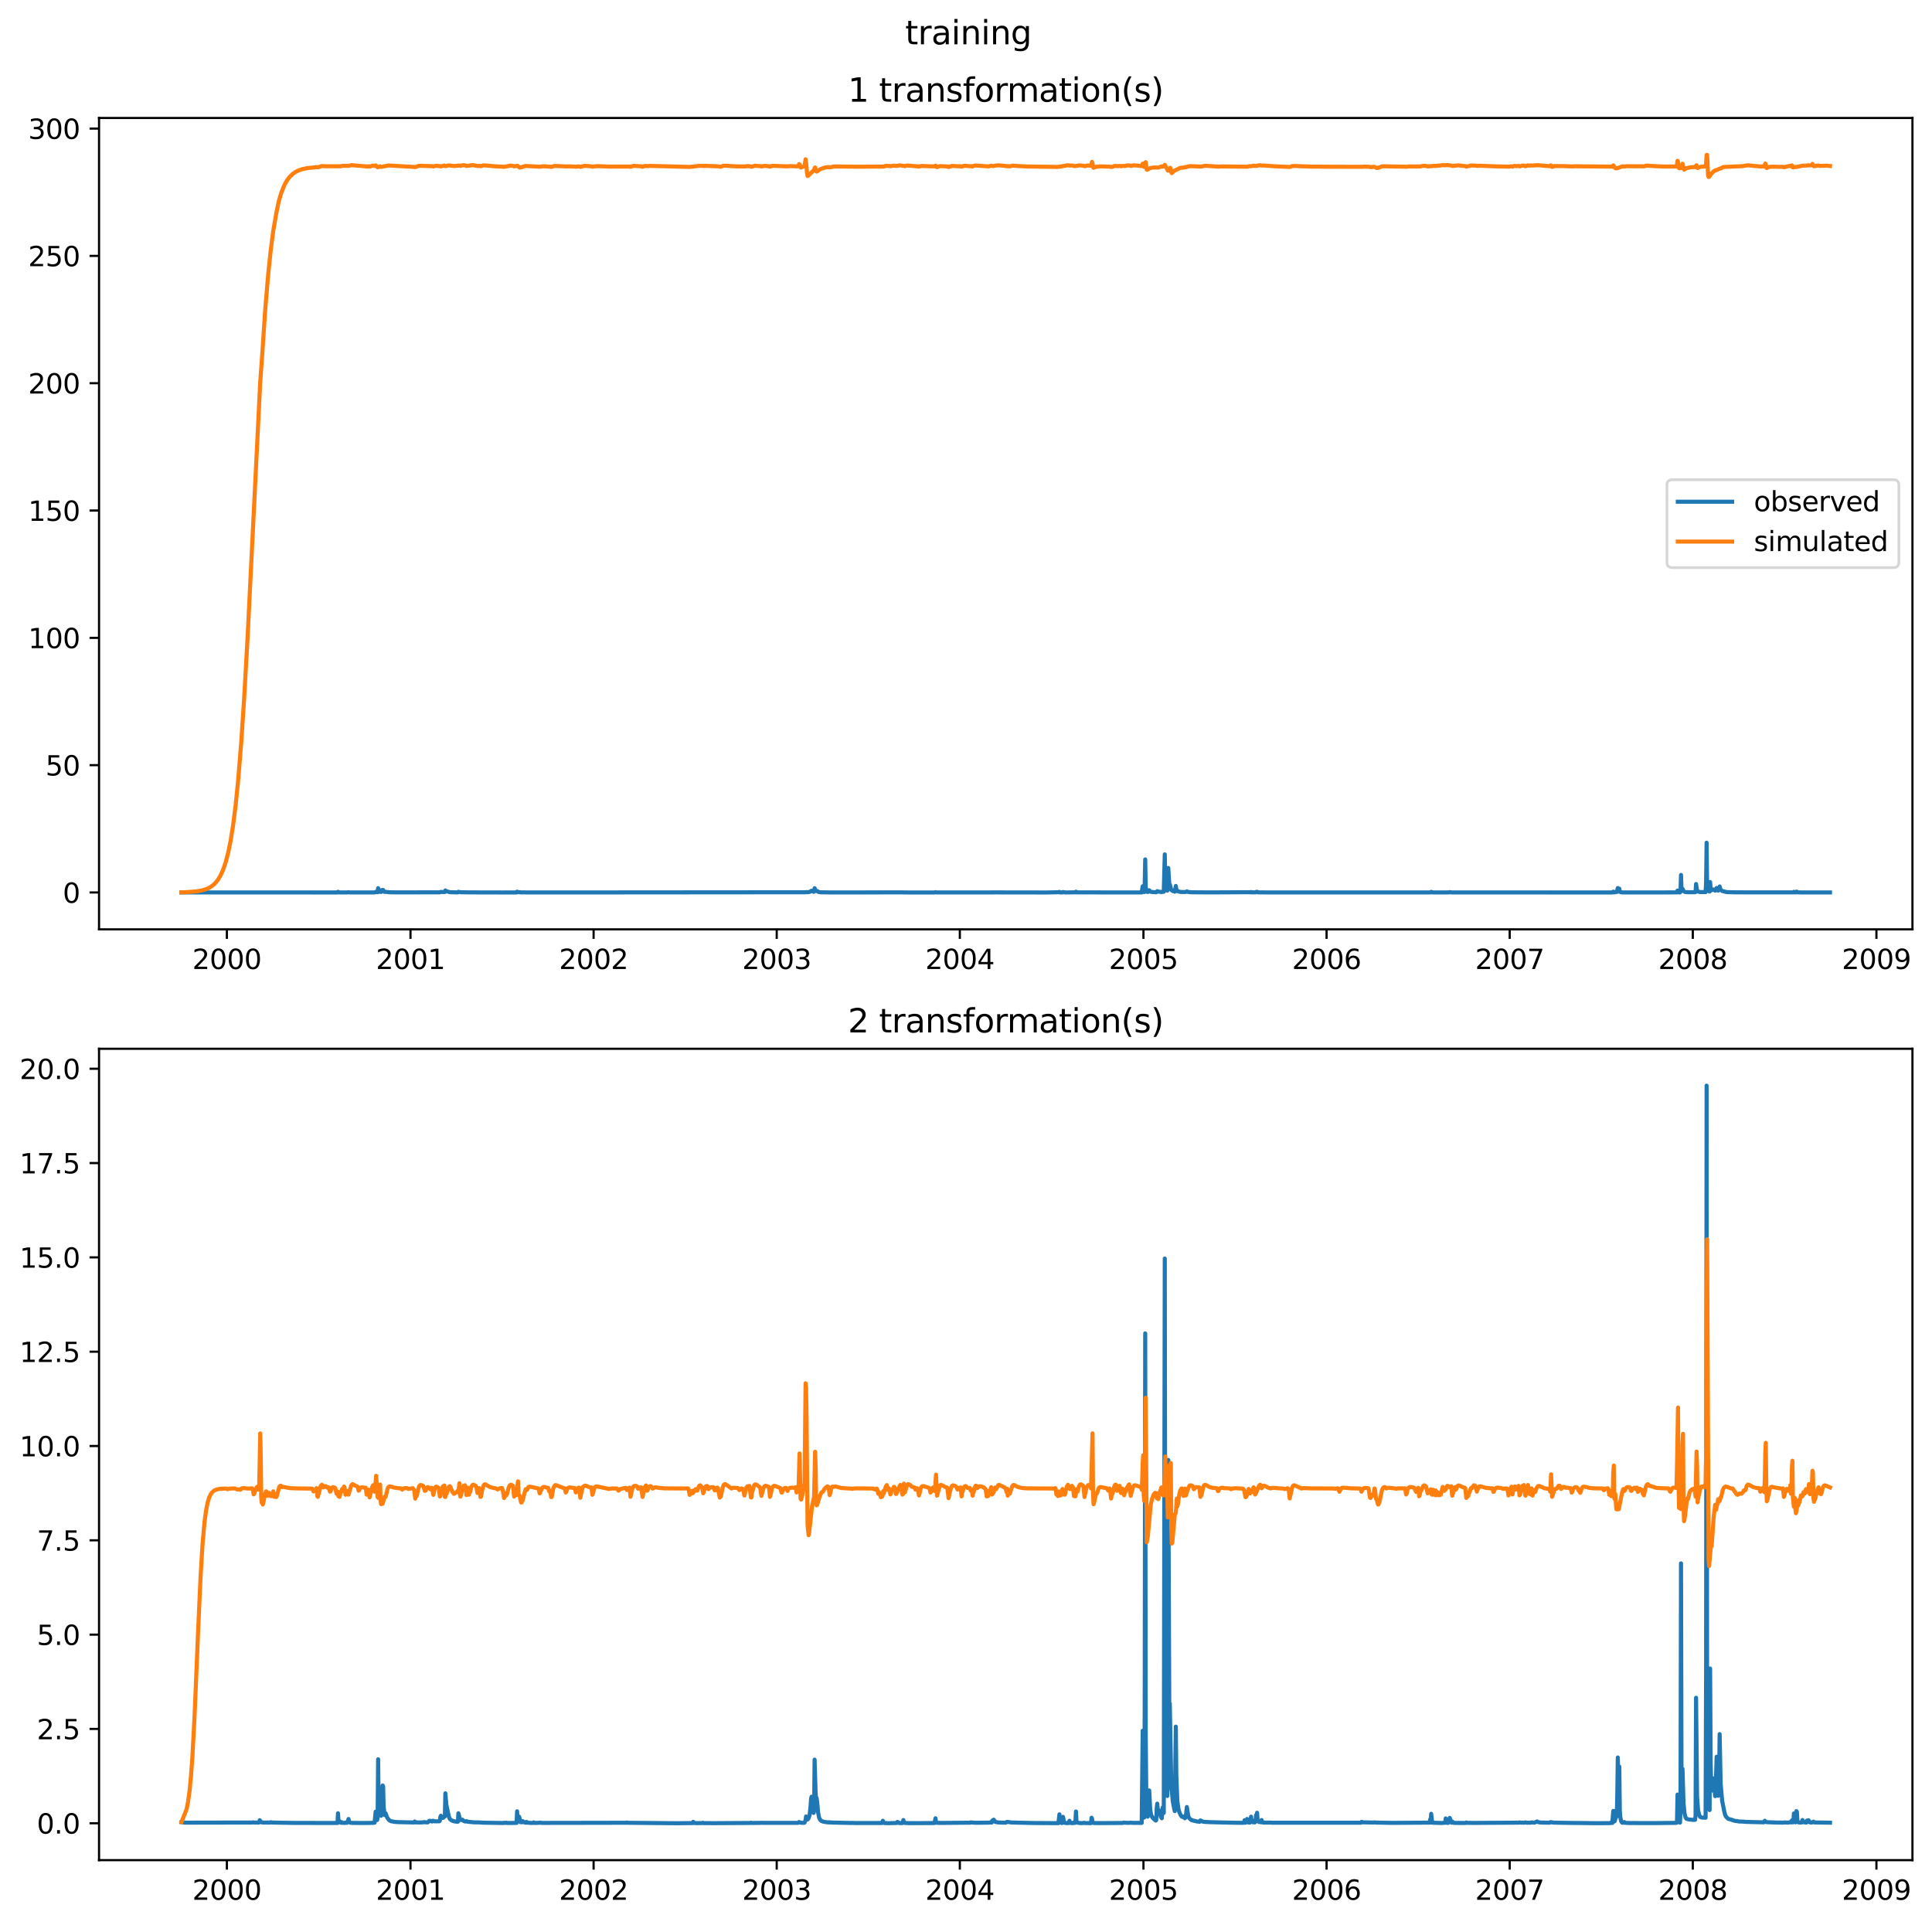 <?xml version="1.0" encoding="utf-8" standalone="no"?>
<!DOCTYPE svg PUBLIC "-//W3C//DTD SVG 1.1//EN"
  "http://www.w3.org/Graphics/SVG/1.1/DTD/svg11.dtd">
<svg xmlns:xlink="http://www.w3.org/1999/xlink" width="711.365pt" height="708.798pt" viewBox="0 0 711.365 708.798" xmlns="http://www.w3.org/2000/svg" version="1.1">
 <defs>
  <style type="text/css">*{stroke-linejoin: round; stroke-linecap: butt}</style>
 </defs>
 <g id="figure_1">
  <g id="patch_1">
   <path d="M 0 708.798 
L 711.365 708.798 
L 711.365 0 
L 0 0 
z
" style="fill: #ffffff"/>
  </g>
  <g id="axes_1">
   <g id="patch_2">
    <path d="M 36.466 342.2 
L 704.165 342.2 
L 704.165 43.44 
L 36.466 43.44 
z
" style="fill: #ffffff"/>
   </g>
   <g id="matplotlib.axis_1">
    <g id="xtick_1">
     <g id="line2d_1">
      <defs>
       <path id="mb048fae93c" d="M 0 0 
L 0 3.5 
" style="stroke: #000000; stroke-width: 0.8"/>
      </defs>
      <g>
       <use xlink:href="#mb048fae93c" x="83.533" y="342.2" style="stroke: #000000; stroke-width: 0.8"/>
      </g>
     </g>
     <g id="text_1">
      <!-- 2000 -->
      <g transform="translate(70.808 356.798) scale(0.1 -0.1)">
       <defs>
        <path id="DejaVuSans-32" d="M 1228 531 
L 3431 531 
L 3431 0 
L 469 0 
L 469 531 
Q 828 903 1448 1529 
Q 2069 2156 2228 2338 
Q 2531 2678 2651 2914 
Q 2772 3150 2772 3378 
Q 2772 3750 2511 3984 
Q 2250 4219 1831 4219 
Q 1534 4219 1204 4116 
Q 875 4013 500 3803 
L 500 4441 
Q 881 4594 1212 4672 
Q 1544 4750 1819 4750 
Q 2544 4750 2975 4387 
Q 3406 4025 3406 3419 
Q 3406 3131 3298 2873 
Q 3191 2616 2906 2266 
Q 2828 2175 2409 1742 
Q 1991 1309 1228 531 
z
" transform="scale(0.016)"/>
        <path id="DejaVuSans-30" d="M 2034 4250 
Q 1547 4250 1301 3770 
Q 1056 3291 1056 2328 
Q 1056 1369 1301 889 
Q 1547 409 2034 409 
Q 2525 409 2770 889 
Q 3016 1369 3016 2328 
Q 3016 3291 2770 3770 
Q 2525 4250 2034 4250 
z
M 2034 4750 
Q 2819 4750 3233 4129 
Q 3647 3509 3647 2328 
Q 3647 1150 3233 529 
Q 2819 -91 2034 -91 
Q 1250 -91 836 529 
Q 422 1150 422 2328 
Q 422 3509 836 4129 
Q 1250 4750 2034 4750 
z
" transform="scale(0.016)"/>
       </defs>
       <use xlink:href="#DejaVuSans-32"/>
       <use xlink:href="#DejaVuSans-30" x="63.623"/>
       <use xlink:href="#DejaVuSans-30" x="127.246"/>
       <use xlink:href="#DejaVuSans-30" x="190.869"/>
      </g>
     </g>
    </g>
    <g id="xtick_2">
     <g id="line2d_2">
      <g>
       <use xlink:href="#mb048fae93c" x="151.142" y="342.2" style="stroke: #000000; stroke-width: 0.8"/>
      </g>
     </g>
     <g id="text_2">
      <!-- 2001 -->
      <g transform="translate(138.417 356.798) scale(0.1 -0.1)">
       <defs>
        <path id="DejaVuSans-31" d="M 794 531 
L 1825 531 
L 1825 4091 
L 703 3866 
L 703 4441 
L 1819 4666 
L 2450 4666 
L 2450 531 
L 3481 531 
L 3481 0 
L 794 0 
L 794 531 
z
" transform="scale(0.016)"/>
       </defs>
       <use xlink:href="#DejaVuSans-32"/>
       <use xlink:href="#DejaVuSans-30" x="63.623"/>
       <use xlink:href="#DejaVuSans-30" x="127.246"/>
       <use xlink:href="#DejaVuSans-31" x="190.869"/>
      </g>
     </g>
    </g>
    <g id="xtick_3">
     <g id="line2d_3">
      <g>
       <use xlink:href="#mb048fae93c" x="218.565" y="342.2" style="stroke: #000000; stroke-width: 0.8"/>
      </g>
     </g>
     <g id="text_3">
      <!-- 2002 -->
      <g transform="translate(205.84 356.798) scale(0.1 -0.1)">
       <use xlink:href="#DejaVuSans-32"/>
       <use xlink:href="#DejaVuSans-30" x="63.623"/>
       <use xlink:href="#DejaVuSans-30" x="127.246"/>
       <use xlink:href="#DejaVuSans-32" x="190.869"/>
      </g>
     </g>
    </g>
    <g id="xtick_4">
     <g id="line2d_4">
      <g>
       <use xlink:href="#mb048fae93c" x="285.989" y="342.2" style="stroke: #000000; stroke-width: 0.8"/>
      </g>
     </g>
     <g id="text_4">
      <!-- 2003 -->
      <g transform="translate(273.264 356.798) scale(0.1 -0.1)">
       <defs>
        <path id="DejaVuSans-33" d="M 2597 2516 
Q 3050 2419 3304 2112 
Q 3559 1806 3559 1356 
Q 3559 666 3084 287 
Q 2609 -91 1734 -91 
Q 1441 -91 1130 -33 
Q 819 25 488 141 
L 488 750 
Q 750 597 1062 519 
Q 1375 441 1716 441 
Q 2309 441 2620 675 
Q 2931 909 2931 1356 
Q 2931 1769 2642 2001 
Q 2353 2234 1838 2234 
L 1294 2234 
L 1294 2753 
L 1863 2753 
Q 2328 2753 2575 2939 
Q 2822 3125 2822 3475 
Q 2822 3834 2567 4026 
Q 2313 4219 1838 4219 
Q 1578 4219 1281 4162 
Q 984 4106 628 3988 
L 628 4550 
Q 988 4650 1302 4700 
Q 1616 4750 1894 4750 
Q 2613 4750 3031 4423 
Q 3450 4097 3450 3541 
Q 3450 3153 3228 2886 
Q 3006 2619 2597 2516 
z
" transform="scale(0.016)"/>
       </defs>
       <use xlink:href="#DejaVuSans-32"/>
       <use xlink:href="#DejaVuSans-30" x="63.623"/>
       <use xlink:href="#DejaVuSans-30" x="127.246"/>
       <use xlink:href="#DejaVuSans-33" x="190.869"/>
      </g>
     </g>
    </g>
    <g id="xtick_5">
     <g id="line2d_5">
      <g>
       <use xlink:href="#mb048fae93c" x="353.413" y="342.2" style="stroke: #000000; stroke-width: 0.8"/>
      </g>
     </g>
     <g id="text_5">
      <!-- 2004 -->
      <g transform="translate(340.688 356.798) scale(0.1 -0.1)">
       <defs>
        <path id="DejaVuSans-34" d="M 2419 4116 
L 825 1625 
L 2419 1625 
L 2419 4116 
z
M 2253 4666 
L 3047 4666 
L 3047 1625 
L 3713 1625 
L 3713 1100 
L 3047 1100 
L 3047 0 
L 2419 0 
L 2419 1100 
L 313 1100 
L 313 1709 
L 2253 4666 
z
" transform="scale(0.016)"/>
       </defs>
       <use xlink:href="#DejaVuSans-32"/>
       <use xlink:href="#DejaVuSans-30" x="63.623"/>
       <use xlink:href="#DejaVuSans-30" x="127.246"/>
       <use xlink:href="#DejaVuSans-34" x="190.869"/>
      </g>
     </g>
    </g>
    <g id="xtick_6">
     <g id="line2d_6">
      <g>
       <use xlink:href="#mb048fae93c" x="421.022" y="342.2" style="stroke: #000000; stroke-width: 0.8"/>
      </g>
     </g>
     <g id="text_6">
      <!-- 2005 -->
      <g transform="translate(408.297 356.798) scale(0.1 -0.1)">
       <defs>
        <path id="DejaVuSans-35" d="M 691 4666 
L 3169 4666 
L 3169 4134 
L 1269 4134 
L 1269 2991 
Q 1406 3038 1543 3061 
Q 1681 3084 1819 3084 
Q 2600 3084 3056 2656 
Q 3513 2228 3513 1497 
Q 3513 744 3044 326 
Q 2575 -91 1722 -91 
Q 1428 -91 1123 -41 
Q 819 9 494 109 
L 494 744 
Q 775 591 1075 516 
Q 1375 441 1709 441 
Q 2250 441 2565 725 
Q 2881 1009 2881 1497 
Q 2881 1984 2565 2268 
Q 2250 2553 1709 2553 
Q 1456 2553 1204 2497 
Q 953 2441 691 2322 
L 691 4666 
z
" transform="scale(0.016)"/>
       </defs>
       <use xlink:href="#DejaVuSans-32"/>
       <use xlink:href="#DejaVuSans-30" x="63.623"/>
       <use xlink:href="#DejaVuSans-30" x="127.246"/>
       <use xlink:href="#DejaVuSans-35" x="190.869"/>
      </g>
     </g>
    </g>
    <g id="xtick_7">
     <g id="line2d_7">
      <g>
       <use xlink:href="#mb048fae93c" x="488.445" y="342.2" style="stroke: #000000; stroke-width: 0.8"/>
      </g>
     </g>
     <g id="text_7">
      <!-- 2006 -->
      <g transform="translate(475.72 356.798) scale(0.1 -0.1)">
       <defs>
        <path id="DejaVuSans-36" d="M 2113 2584 
Q 1688 2584 1439 2293 
Q 1191 2003 1191 1497 
Q 1191 994 1439 701 
Q 1688 409 2113 409 
Q 2538 409 2786 701 
Q 3034 994 3034 1497 
Q 3034 2003 2786 2293 
Q 2538 2584 2113 2584 
z
M 3366 4563 
L 3366 3988 
Q 3128 4100 2886 4159 
Q 2644 4219 2406 4219 
Q 1781 4219 1451 3797 
Q 1122 3375 1075 2522 
Q 1259 2794 1537 2939 
Q 1816 3084 2150 3084 
Q 2853 3084 3261 2657 
Q 3669 2231 3669 1497 
Q 3669 778 3244 343 
Q 2819 -91 2113 -91 
Q 1303 -91 875 529 
Q 447 1150 447 2328 
Q 447 3434 972 4092 
Q 1497 4750 2381 4750 
Q 2619 4750 2861 4703 
Q 3103 4656 3366 4563 
z
" transform="scale(0.016)"/>
       </defs>
       <use xlink:href="#DejaVuSans-32"/>
       <use xlink:href="#DejaVuSans-30" x="63.623"/>
       <use xlink:href="#DejaVuSans-30" x="127.246"/>
       <use xlink:href="#DejaVuSans-36" x="190.869"/>
      </g>
     </g>
    </g>
    <g id="xtick_8">
     <g id="line2d_8">
      <g>
       <use xlink:href="#mb048fae93c" x="555.869" y="342.2" style="stroke: #000000; stroke-width: 0.8"/>
      </g>
     </g>
     <g id="text_8">
      <!-- 2007 -->
      <g transform="translate(543.144 356.798) scale(0.1 -0.1)">
       <defs>
        <path id="DejaVuSans-37" d="M 525 4666 
L 3525 4666 
L 3525 4397 
L 1831 0 
L 1172 0 
L 2766 4134 
L 525 4134 
L 525 4666 
z
" transform="scale(0.016)"/>
       </defs>
       <use xlink:href="#DejaVuSans-32"/>
       <use xlink:href="#DejaVuSans-30" x="63.623"/>
       <use xlink:href="#DejaVuSans-30" x="127.246"/>
       <use xlink:href="#DejaVuSans-37" x="190.869"/>
      </g>
     </g>
    </g>
    <g id="xtick_9">
     <g id="line2d_9">
      <g>
       <use xlink:href="#mb048fae93c" x="623.293" y="342.2" style="stroke: #000000; stroke-width: 0.8"/>
      </g>
     </g>
     <g id="text_9">
      <!-- 2008 -->
      <g transform="translate(610.568 356.798) scale(0.1 -0.1)">
       <defs>
        <path id="DejaVuSans-38" d="M 2034 2216 
Q 1584 2216 1326 1975 
Q 1069 1734 1069 1313 
Q 1069 891 1326 650 
Q 1584 409 2034 409 
Q 2484 409 2743 651 
Q 3003 894 3003 1313 
Q 3003 1734 2745 1975 
Q 2488 2216 2034 2216 
z
M 1403 2484 
Q 997 2584 770 2862 
Q 544 3141 544 3541 
Q 544 4100 942 4425 
Q 1341 4750 2034 4750 
Q 2731 4750 3128 4425 
Q 3525 4100 3525 3541 
Q 3525 3141 3298 2862 
Q 3072 2584 2669 2484 
Q 3125 2378 3379 2068 
Q 3634 1759 3634 1313 
Q 3634 634 3220 271 
Q 2806 -91 2034 -91 
Q 1263 -91 848 271 
Q 434 634 434 1313 
Q 434 1759 690 2068 
Q 947 2378 1403 2484 
z
M 1172 3481 
Q 1172 3119 1398 2916 
Q 1625 2713 2034 2713 
Q 2441 2713 2670 2916 
Q 2900 3119 2900 3481 
Q 2900 3844 2670 4047 
Q 2441 4250 2034 4250 
Q 1625 4250 1398 4047 
Q 1172 3844 1172 3481 
z
" transform="scale(0.016)"/>
       </defs>
       <use xlink:href="#DejaVuSans-32"/>
       <use xlink:href="#DejaVuSans-30" x="63.623"/>
       <use xlink:href="#DejaVuSans-30" x="127.246"/>
       <use xlink:href="#DejaVuSans-38" x="190.869"/>
      </g>
     </g>
    </g>
    <g id="xtick_10">
     <g id="line2d_10">
      <g>
       <use xlink:href="#mb048fae93c" x="690.902" y="342.2" style="stroke: #000000; stroke-width: 0.8"/>
      </g>
     </g>
     <g id="text_10">
      <!-- 2009 -->
      <g transform="translate(678.177 356.798) scale(0.1 -0.1)">
       <defs>
        <path id="DejaVuSans-39" d="M 703 97 
L 703 672 
Q 941 559 1184 500 
Q 1428 441 1663 441 
Q 2288 441 2617 861 
Q 2947 1281 2994 2138 
Q 2813 1869 2534 1725 
Q 2256 1581 1919 1581 
Q 1219 1581 811 2004 
Q 403 2428 403 3163 
Q 403 3881 828 4315 
Q 1253 4750 1959 4750 
Q 2769 4750 3195 4129 
Q 3622 3509 3622 2328 
Q 3622 1225 3098 567 
Q 2575 -91 1691 -91 
Q 1453 -91 1209 -44 
Q 966 3 703 97 
z
M 1959 2075 
Q 2384 2075 2632 2365 
Q 2881 2656 2881 3163 
Q 2881 3666 2632 3958 
Q 2384 4250 1959 4250 
Q 1534 4250 1286 3958 
Q 1038 3666 1038 3163 
Q 1038 2656 1286 2365 
Q 1534 2075 1959 2075 
z
" transform="scale(0.016)"/>
       </defs>
       <use xlink:href="#DejaVuSans-32"/>
       <use xlink:href="#DejaVuSans-30" x="63.623"/>
       <use xlink:href="#DejaVuSans-30" x="127.246"/>
       <use xlink:href="#DejaVuSans-39" x="190.869"/>
      </g>
     </g>
    </g>
   </g>
   <g id="matplotlib.axis_2">
    <g id="ytick_1">
     <g id="line2d_11">
      <defs>
       <path id="m4bcb1aad73" d="M 0 0 
L -3.5 0 
" style="stroke: #000000; stroke-width: 0.8"/>
      </defs>
      <g>
       <use xlink:href="#m4bcb1aad73" x="36.466" y="328.62" style="stroke: #000000; stroke-width: 0.8"/>
      </g>
     </g>
     <g id="text_11">
      <!-- 0 -->
      <g transform="translate(23.103 332.419) scale(0.1 -0.1)">
       <use xlink:href="#DejaVuSans-30"/>
      </g>
     </g>
    </g>
    <g id="ytick_2">
     <g id="line2d_12">
      <g>
       <use xlink:href="#m4bcb1aad73" x="36.466" y="281.741" style="stroke: #000000; stroke-width: 0.8"/>
      </g>
     </g>
     <g id="text_12">
      <!-- 50 -->
      <g transform="translate(16.741 285.54) scale(0.1 -0.1)">
       <use xlink:href="#DejaVuSans-35"/>
       <use xlink:href="#DejaVuSans-30" x="63.623"/>
      </g>
     </g>
    </g>
    <g id="ytick_3">
     <g id="line2d_13">
      <g>
       <use xlink:href="#m4bcb1aad73" x="36.466" y="234.862" style="stroke: #000000; stroke-width: 0.8"/>
      </g>
     </g>
     <g id="text_13">
      <!-- 100 -->
      <g transform="translate(10.378 238.661) scale(0.1 -0.1)">
       <use xlink:href="#DejaVuSans-31"/>
       <use xlink:href="#DejaVuSans-30" x="63.623"/>
       <use xlink:href="#DejaVuSans-30" x="127.246"/>
      </g>
     </g>
    </g>
    <g id="ytick_4">
     <g id="line2d_14">
      <g>
       <use xlink:href="#m4bcb1aad73" x="36.466" y="187.982" style="stroke: #000000; stroke-width: 0.8"/>
      </g>
     </g>
     <g id="text_14">
      <!-- 150 -->
      <g transform="translate(10.378 191.782) scale(0.1 -0.1)">
       <use xlink:href="#DejaVuSans-31"/>
       <use xlink:href="#DejaVuSans-35" x="63.623"/>
       <use xlink:href="#DejaVuSans-30" x="127.246"/>
      </g>
     </g>
    </g>
    <g id="ytick_5">
     <g id="line2d_15">
      <g>
       <use xlink:href="#m4bcb1aad73" x="36.466" y="141.103" style="stroke: #000000; stroke-width: 0.8"/>
      </g>
     </g>
     <g id="text_15">
      <!-- 200 -->
      <g transform="translate(10.378 144.902) scale(0.1 -0.1)">
       <use xlink:href="#DejaVuSans-32"/>
       <use xlink:href="#DejaVuSans-30" x="63.623"/>
       <use xlink:href="#DejaVuSans-30" x="127.246"/>
      </g>
     </g>
    </g>
    <g id="ytick_6">
     <g id="line2d_16">
      <g>
       <use xlink:href="#m4bcb1aad73" x="36.466" y="94.224" style="stroke: #000000; stroke-width: 0.8"/>
      </g>
     </g>
     <g id="text_16">
      <!-- 250 -->
      <g transform="translate(10.378 98.023) scale(0.1 -0.1)">
       <use xlink:href="#DejaVuSans-32"/>
       <use xlink:href="#DejaVuSans-35" x="63.623"/>
       <use xlink:href="#DejaVuSans-30" x="127.246"/>
      </g>
     </g>
    </g>
    <g id="ytick_7">
     <g id="line2d_17">
      <g>
       <use xlink:href="#m4bcb1aad73" x="36.466" y="47.345" style="stroke: #000000; stroke-width: 0.8"/>
      </g>
     </g>
     <g id="text_17">
      <!-- 300 -->
      <g transform="translate(10.378 51.144) scale(0.1 -0.1)">
       <use xlink:href="#DejaVuSans-33"/>
       <use xlink:href="#DejaVuSans-30" x="63.623"/>
       <use xlink:href="#DejaVuSans-30" x="127.246"/>
      </g>
     </g>
    </g>
   </g>
   <g id="line2d_18">
    <path d="M 66.816 328.594 
L 75.498 328.607 
L 124.264 328.613 
L 124.449 328.372 
L 124.819 328.597 
L 125.927 328.596 
L 127.959 328.596 
L 128.328 328.514 
L 128.882 328.604 
L 135.163 328.612 
L 137.934 328.606 
L 138.488 328.35 
L 138.857 328.54 
L 139.042 328.487 
L 139.227 327.03 
L 139.412 328.199 
L 139.596 328.403 
L 139.781 327.743 
L 139.966 328.217 
L 140.335 328.434 
L 140.52 327.783 
L 140.705 327.938 
L 140.889 327.681 
L 141.074 327.703 
L 141.259 328.217 
L 141.628 328.416 
L 141.998 328.376 
L 143.291 328.545 
L 146.431 328.592 
L 161.948 328.558 
L 162.317 328.434 
L 163.795 328.452 
L 163.98 327.876 
L 164.349 328.164 
L 165.642 328.514 
L 168.044 328.58 
L 168.598 328.58 
L 168.783 328.372 
L 169.521 328.531 
L 172.846 328.586 
L 184.669 328.614 
L 190.21 328.612 
L 190.395 328.323 
L 190.58 328.509 
L 191.319 328.5 
L 191.688 328.596 
L 192.981 328.587 
L 194.644 328.609 
L 209.422 328.61 
L 296.611 328.54 
L 296.98 328.465 
L 297.35 328.527 
L 298.089 328.421 
L 298.458 328.195 
L 298.827 327.96 
L 299.197 328.146 
L 299.566 328.363 
L 299.751 328.319 
L 299.936 327.038 
L 300.305 327.862 
L 300.49 328.018 
L 300.859 328.075 
L 301.414 328.434 
L 302.152 328.549 
L 305.477 328.6 
L 332.447 328.589 
L 332.816 328.595 
L 334.479 328.616 
L 344.085 328.614 
L 344.454 328.496 
L 344.823 328.608 
L 353.875 328.608 
L 366.99 328.592 
L 371.793 328.597 
L 385.462 328.618 
L 389.896 328.518 
L 390.08 328.399 
L 390.265 328.597 
L 391.189 328.605 
L 391.374 328.461 
L 392.297 328.614 
L 395.992 328.558 
L 396.176 328.328 
L 396.361 328.585 
L 420.375 328.611 
L 420.744 326.321 
L 420.929 328.066 
L 421.114 328.385 
L 421.299 328.478 
L 421.483 325.745 
L 421.668 316.446 
L 421.853 326.436 
L 422.038 327.721 
L 422.407 328.43 
L 422.776 328.399 
L 422.961 328.292 
L 423.146 327.805 
L 423.515 328.288 
L 424.069 328.447 
L 425.732 328.54 
L 426.101 328.133 
L 426.471 328.301 
L 427.025 328.359 
L 427.764 328.496 
L 428.133 328.226 
L 428.503 328.363 
L 428.872 314.585 
L 429.057 324.704 
L 429.242 327.052 
L 429.426 327.685 
L 429.611 327.743 
L 429.796 327.942 
L 429.981 327.579 
L 430.165 319.591 
L 430.535 325.74 
L 430.72 325.643 
L 431.274 327.681 
L 431.828 328.075 
L 432.567 328.319 
L 432.936 326.219 
L 433.121 327.415 
L 433.49 328.062 
L 434.045 328.306 
L 435.153 328.456 
L 436.631 328.443 
L 437 328.217 
L 437.554 328.452 
L 438.847 328.545 
L 445.497 328.593 
L 460.46 328.518 
L 460.645 328.456 
L 460.829 328.58 
L 461.568 328.562 
L 462.122 328.595 
L 462.307 328.562 
L 462.492 328.416 
L 462.677 328.456 
L 462.861 328.359 
L 463.046 328.549 
L 464.339 328.597 
L 464.709 328.585 
L 466.556 328.603 
L 491.493 328.606 
L 526.775 328.605 
L 526.96 328.385 
L 527.514 328.607 
L 533.61 328.592 
L 533.795 328.487 
L 534.534 328.607 
L 535.088 328.606 
L 540.26 328.611 
L 545.432 328.611 
L 593.645 328.613 
L 594.014 328.314 
L 594.199 328.58 
L 594.384 328.425 
L 594.569 328.567 
L 595.123 328.297 
L 595.308 328.447 
L 595.677 326.985 
L 595.862 327.419 
L 596.046 328.297 
L 596.231 327.211 
L 596.416 328.306 
L 596.785 328.54 
L 597.524 328.609 
L 617.474 328.591 
L 617.659 327.907 
L 617.844 328.447 
L 618.213 328.595 
L 618.583 328.604 
L 618.767 328.301 
L 618.952 322.161 
L 619.137 327.623 
L 619.321 328.009 
L 619.506 327.269 
L 619.876 328.124 
L 620.43 328.434 
L 621.169 328.514 
L 624.124 328.536 
L 624.309 328.43 
L 624.494 325.501 
L 624.863 327.956 
L 625.233 328.297 
L 625.972 328.461 
L 628.003 328.483 
L 628.188 324.952 
L 628.373 310.288 
L 628.558 326.068 
L 628.927 327.73 
L 629.297 328.212 
L 629.481 328.292 
L 629.666 324.775 
L 629.851 327.052 
L 630.035 327.637 
L 630.22 327.809 
L 630.774 327.539 
L 630.959 327.504 
L 631.513 327.947 
L 631.698 327.814 
L 632.067 326.968 
L 632.437 327.787 
L 632.622 327.938 
L 632.806 327.575 
L 632.991 327.464 
L 633.176 326.405 
L 633.545 327.637 
L 634.099 328.062 
L 635.762 328.474 
L 638.348 328.554 
L 644.444 328.588 
L 660.33 328.589 
L 660.515 328.376 
L 660.699 328.567 
L 661.254 328.593 
L 661.438 328.319 
L 661.623 328.336 
L 661.808 328.567 
L 663.101 328.603 
L 672.337 328.605 
L 673.815 328.606 
L 673.815 328.606 
" clip-path="url(#paff6842f00)" style="fill: none; stroke: #1f77b4; stroke-width: 1.5; stroke-linecap: square"/>
   </g>
   <g id="line2d_19">
    <path d="M 66.816 328.59 
L 68.663 328.493 
L 72.173 328.238 
L 74.389 327.858 
L 76.052 327.341 
L 77.345 326.71 
L 78.453 325.927 
L 79.377 325.039 
L 80.3 323.862 
L 81.224 322.308 
L 82.148 320.262 
L 83.071 317.582 
L 83.995 314.102 
L 84.918 309.568 
L 85.842 303.777 
L 86.766 296.465 
L 87.689 287.363 
L 88.798 273.744 
L 89.906 257.051 
L 91.199 234.012 
L 93.231 192.787 
L 95.817 140.697 
L 96.556 130.49 
L 97.664 113.926 
L 98.773 100.817 
L 99.696 92.022 
L 100.62 84.982 
L 101.728 78.531 
L 102.652 74.101 
L 103.575 70.972 
L 104.684 68.214 
L 105.607 66.535 
L 106.531 65.267 
L 107.639 64.148 
L 108.748 63.351 
L 110.041 62.707 
L 111.519 62.226 
L 113.366 61.866 
L 115.213 61.685 
L 115.582 61.677 
L 116.506 61.502 
L 117.06 61.624 
L 118.353 61.155 
L 120.385 61.22 
L 125.557 61.223 
L 126.112 61.05 
L 128.513 61.063 
L 129.437 60.789 
L 130.545 60.909 
L 132.946 61.105 
L 134.794 61.271 
L 135.163 61.358 
L 135.717 61.2 
L 136.271 61.316 
L 137.195 60.97 
L 137.749 61.053 
L 137.934 61.112 
L 138.303 60.867 
L 139.042 61.598 
L 139.412 61.473 
L 139.966 61.227 
L 140.335 61.432 
L 143.106 60.933 
L 149.756 61.315 
L 152.712 61.471 
L 152.896 61.536 
L 154.189 61.084 
L 154.928 61.043 
L 158.623 61.174 
L 159.177 61.184 
L 159.546 61.306 
L 160.285 61.059 
L 161.394 61.107 
L 162.317 61.263 
L 163.61 60.94 
L 163.98 61.181 
L 164.534 61.069 
L 165.088 60.907 
L 165.827 60.948 
L 166.935 61.111 
L 167.859 61.07 
L 169.152 60.938 
L 169.521 61.085 
L 170.076 60.907 
L 170.63 60.82 
L 171.369 60.912 
L 171.738 61.126 
L 174.14 60.784 
L 175.617 61.078 
L 175.987 61.129 
L 176.541 61.062 
L 176.91 61.199 
L 177.28 61.137 
L 178.019 60.873 
L 178.942 60.93 
L 182.083 61.222 
L 185.777 61.429 
L 186.147 61.301 
L 186.516 61.288 
L 187.994 60.957 
L 189.102 61.152 
L 189.287 61.263 
L 190.58 61.043 
L 191.319 61.702 
L 192.242 61.522 
L 193.535 61.11 
L 198.523 61.369 
L 198.892 61.377 
L 200.001 61.217 
L 202.033 61.331 
L 203.141 61.459 
L 204.065 61.092 
L 205.173 61.126 
L 208.683 61.31 
L 209.422 61.247 
L 211.823 61.362 
L 212.192 61.396 
L 212.931 61.27 
L 213.301 61.277 
L 213.67 61.457 
L 215.148 61.068 
L 216.81 61.166 
L 217.919 61.273 
L 218.104 61.369 
L 219.951 61.158 
L 224.384 61.34 
L 231.958 61.338 
L 232.142 61.433 
L 233.251 61.065 
L 234.729 61.161 
L 235.283 61.184 
L 236.206 61.251 
L 236.576 61.406 
L 237.684 61.074 
L 238.054 61.122 
L 238.423 61.192 
L 239.162 61.077 
L 254.125 61.469 
L 254.679 61.368 
L 255.233 61.359 
L 255.602 61.257 
L 256.526 61.192 
L 257.08 61.088 
L 257.819 61.043 
L 259.297 61.142 
L 259.851 61.053 
L 262.622 61.176 
L 263.545 61.221 
L 264.284 61.224 
L 265.208 61.399 
L 265.577 61.348 
L 266.316 61.031 
L 267.055 61.023 
L 271.488 61.282 
L 274.444 61.29 
L 274.998 61.167 
L 275.922 61.176 
L 276.661 61.415 
L 277.954 61.01 
L 279.801 61.171 
L 280.54 61.309 
L 281.094 61.119 
L 281.833 61.075 
L 283.311 61.267 
L 283.495 61.377 
L 283.865 61.237 
L 284.419 61.064 
L 285.343 61.075 
L 288.483 61.206 
L 289.591 61.22 
L 289.961 61.257 
L 290.884 61.163 
L 293.101 61.232 
L 293.47 61.275 
L 294.025 61.051 
L 294.209 60.453 
L 294.394 60.507 
L 294.764 61.641 
L 294.948 61.679 
L 295.687 61.328 
L 296.057 61.237 
L 296.241 61.066 
L 296.611 58.651 
L 296.795 59.732 
L 297.165 63.812 
L 297.35 64.793 
L 297.534 64.747 
L 299.382 62.941 
L 299.751 62.631 
L 299.936 61.835 
L 300.12 61.654 
L 300.49 63.036 
L 300.675 63.191 
L 302.152 62.237 
L 303.261 61.85 
L 304.184 61.607 
L 305.108 61.523 
L 305.477 61.663 
L 306.955 61.305 
L 308.433 61.307 
L 315.083 61.382 
L 325.428 61.332 
L 326.166 61.048 
L 326.721 61.09 
L 327.09 61.139 
L 327.459 61.13 
L 328.014 61.21 
L 328.568 61.054 
L 329.491 60.99 
L 330.046 61.125 
L 331.339 60.862 
L 331.708 60.917 
L 332.262 61.084 
L 332.632 61.008 
L 333.186 61.19 
L 333.925 60.94 
L 335.033 61.013 
L 338.543 61.329 
L 339.097 61.122 
L 340.021 61.12 
L 343.161 61.252 
L 343.9 61.219 
L 344.085 61.285 
L 344.269 61.215 
L 344.454 60.989 
L 344.639 61.077 
L 345.008 61.532 
L 346.116 61.162 
L 347.964 61.241 
L 348.887 61.321 
L 349.257 61.493 
L 350.55 61.089 
L 352.028 61.167 
L 352.766 61.224 
L 353.69 61.213 
L 354.06 61.382 
L 354.798 61.069 
L 355.722 61.075 
L 357.569 61.226 
L 357.939 61.236 
L 358.123 61.287 
L 358.678 61.017 
L 359.232 60.937 
L 364.035 61.281 
L 364.958 61.006 
L 365.512 61.157 
L 367.175 60.884 
L 367.914 60.888 
L 371.793 61.262 
L 372.901 60.979 
L 374.564 61.116 
L 378.074 61.305 
L 384.539 61.39 
L 388.787 61.442 
L 389.157 61.49 
L 390.819 61.275 
L 391.374 61.131 
L 391.743 61.13 
L 392.482 60.954 
L 393.036 60.828 
L 393.775 60.97 
L 394.514 60.926 
L 395.068 60.982 
L 395.622 61.175 
L 396.915 60.983 
L 397.469 60.882 
L 398.762 61.005 
L 399.501 61.205 
L 400.24 60.939 
L 401.164 60.98 
L 401.718 61.076 
L 402.087 59.603 
L 402.272 60.254 
L 402.457 61.428 
L 402.642 61.793 
L 403.011 61.617 
L 403.565 61.418 
L 404.119 61.368 
L 404.858 61.255 
L 407.629 61.335 
L 408.368 61.347 
L 408.737 61.361 
L 409.107 61.483 
L 409.661 61.402 
L 410.4 61.103 
L 410.954 61.104 
L 411.508 61.209 
L 412.063 61.081 
L 412.432 61.11 
L 412.801 61.233 
L 413.356 61.079 
L 414.279 61.125 
L 415.018 60.914 
L 415.757 60.885 
L 416.496 61.117 
L 417.235 60.875 
L 418.343 60.919 
L 420.375 61.155 
L 420.744 60.267 
L 420.929 60.549 
L 421.114 61.262 
L 421.299 61.499 
L 421.483 61.34 
L 421.668 59.864 
L 421.853 59.719 
L 422.222 62.43 
L 422.407 62.52 
L 423.515 61.867 
L 424.808 61.673 
L 425.732 61.676 
L 426.656 61.672 
L 427.764 61.235 
L 428.133 61.373 
L 428.688 61.08 
L 428.872 60.689 
L 429.057 60.882 
L 429.242 61.489 
L 429.611 62.022 
L 429.981 62.782 
L 430.35 62.68 
L 430.535 62.804 
L 430.904 61.784 
L 431.089 62.386 
L 431.274 63.457 
L 431.458 63.751 
L 431.828 63.409 
L 432.382 62.869 
L 433.86 62.169 
L 434.414 61.864 
L 435.153 61.722 
L 435.892 61.734 
L 436.261 61.521 
L 436.815 61.548 
L 437.37 61.305 
L 438.293 61.171 
L 441.803 61.329 
L 442.172 61.356 
L 443.835 61.028 
L 448.638 61.362 
L 449.561 61.286 
L 459.352 61.388 
L 459.906 61.189 
L 460.46 61.219 
L 461.753 60.998 
L 462.307 61.134 
L 463.785 60.846 
L 464.339 60.924 
L 464.709 60.955 
L 465.447 60.944 
L 469.696 61.25 
L 475.053 61.473 
L 475.792 61.131 
L 476.531 61.105 
L 482.627 61.349 
L 492.232 61.397 
L 501.099 61.423 
L 501.468 61.421 
L 502.207 61.337 
L 504.054 61.404 
L 504.609 61.532 
L 506.086 61.412 
L 506.825 61.846 
L 507.379 61.818 
L 508.118 61.545 
L 508.857 61.255 
L 509.966 61.238 
L 511.443 61.278 
L 518.093 61.395 
L 518.648 61.275 
L 520.31 61.298 
L 522.896 61.288 
L 523.45 61.158 
L 524.189 61.041 
L 525.113 61.114 
L 525.667 61.261 
L 527.145 61.191 
L 527.514 61.145 
L 527.884 61.034 
L 528.438 61.109 
L 528.807 61.058 
L 529.177 61.041 
L 529.731 60.969 
L 530.1 60.964 
L 530.839 60.836 
L 531.393 60.768 
L 531.763 60.869 
L 533.056 60.795 
L 534.164 60.916 
L 534.534 60.999 
L 534.718 61.118 
L 536.935 60.879 
L 539.521 61.161 
L 539.891 61.324 
L 540.999 61.12 
L 541.553 60.931 
L 543.216 60.971 
L 543.955 61.094 
L 544.693 61.014 
L 551.343 61.282 
L 555.777 61.357 
L 556.516 61.204 
L 556.885 61.361 
L 557.624 61.098 
L 557.994 61.111 
L 558.363 61.158 
L 559.102 61.073 
L 559.656 61.259 
L 560.395 60.983 
L 561.134 60.987 
L 561.688 61.223 
L 562.612 60.869 
L 563.166 61.007 
L 563.72 60.894 
L 564.459 60.963 
L 565.013 60.853 
L 565.382 60.89 
L 566.121 60.8 
L 567.414 60.927 
L 570 61.15 
L 570.739 61.168 
L 570.924 60.891 
L 571.109 60.923 
L 571.478 61.449 
L 571.848 61.339 
L 572.402 61.154 
L 574.619 61.145 
L 575.173 61.14 
L 576.281 61.181 
L 579.052 61.293 
L 579.791 61.222 
L 593.645 61.358 
L 594.014 60.878 
L 594.199 61.073 
L 594.384 61.589 
L 594.938 61.973 
L 595.123 62.014 
L 595.677 61.841 
L 596.601 61.543 
L 597.155 61.292 
L 597.894 61.26 
L 598.263 61.286 
L 599.002 61.201 
L 605.467 61.24 
L 606.021 61.003 
L 606.76 60.985 
L 608.792 61.154 
L 612.671 61.326 
L 616.735 61.313 
L 617.29 61.327 
L 617.474 60.57 
L 617.659 59.206 
L 617.844 59.624 
L 618.213 61.918 
L 618.398 61.975 
L 618.952 61.837 
L 619.137 61.81 
L 619.506 60.283 
L 619.691 60.851 
L 619.876 62.077 
L 620.06 62.473 
L 620.43 62.24 
L 620.984 61.903 
L 621.353 61.842 
L 621.723 61.78 
L 622.462 61.59 
L 623.94 61.501 
L 624.309 61.584 
L 624.494 60.993 
L 624.678 60.855 
L 625.048 61.863 
L 625.417 61.687 
L 625.972 61.439 
L 626.895 61.361 
L 627.819 61.322 
L 628.003 61.169 
L 628.188 60.092 
L 628.373 57.047 
L 628.558 57.02 
L 628.927 64.609 
L 629.112 65.186 
L 629.297 65.106 
L 629.851 64.319 
L 630.774 63.239 
L 631.513 62.747 
L 632.067 62.641 
L 632.991 62.177 
L 633.73 61.928 
L 634.284 61.604 
L 635.208 61.435 
L 637.055 61.383 
L 641.488 61.171 
L 643.52 60.861 
L 647.954 61.286 
L 648.323 61.326 
L 649.062 61.239 
L 649.616 61.344 
L 649.985 60.208 
L 650.17 60.598 
L 650.355 61.519 
L 650.54 61.865 
L 650.909 61.686 
L 651.463 61.44 
L 652.387 61.37 
L 656.635 61.458 
L 656.82 61.558 
L 659.037 61.085 
L 659.591 61.186 
L 659.776 60.893 
L 659.961 61.129 
L 660.145 61.631 
L 660.515 61.608 
L 660.884 61.471 
L 661.438 61.498 
L 663.47 61.046 
L 663.84 61.034 
L 664.209 60.968 
L 664.579 61.015 
L 665.133 60.919 
L 665.502 60.921 
L 666.056 60.842 
L 666.426 60.93 
L 666.98 60.811 
L 667.349 60.357 
L 667.904 61.227 
L 669.381 60.929 
L 669.751 60.994 
L 670.12 61.09 
L 672.522 60.996 
L 673.815 61.129 
L 673.815 61.129 
" clip-path="url(#paff6842f00)" style="fill: none; stroke: #ff7f0e; stroke-width: 1.5; stroke-linecap: square"/>
   </g>
   <g id="patch_3">
    <path d="M 36.466 342.2 
L 36.466 43.44 
" style="fill: none; stroke: #000000; stroke-width: 0.8; stroke-linejoin: miter; stroke-linecap: square"/>
   </g>
   <g id="patch_4">
    <path d="M 704.165 342.2 
L 704.165 43.44 
" style="fill: none; stroke: #000000; stroke-width: 0.8; stroke-linejoin: miter; stroke-linecap: square"/>
   </g>
   <g id="patch_5">
    <path d="M 36.466 342.2 
L 704.165 342.2 
" style="fill: none; stroke: #000000; stroke-width: 0.8; stroke-linejoin: miter; stroke-linecap: square"/>
   </g>
   <g id="patch_6">
    <path d="M 36.466 43.44 
L 704.165 43.44 
" style="fill: none; stroke: #000000; stroke-width: 0.8; stroke-linejoin: miter; stroke-linecap: square"/>
   </g>
   <g id="text_18">
    <!-- 1 transformation(s) -->
    <g transform="translate(312.2 37.44) scale(0.12 -0.12)">
     <defs>
      <path id="DejaVuSans-20" transform="scale(0.016)"/>
      <path id="DejaVuSans-74" d="M 1172 4494 
L 1172 3500 
L 2356 3500 
L 2356 3053 
L 1172 3053 
L 1172 1153 
Q 1172 725 1289 603 
Q 1406 481 1766 481 
L 2356 481 
L 2356 0 
L 1766 0 
Q 1100 0 847 248 
Q 594 497 594 1153 
L 594 3053 
L 172 3053 
L 172 3500 
L 594 3500 
L 594 4494 
L 1172 4494 
z
" transform="scale(0.016)"/>
      <path id="DejaVuSans-72" d="M 2631 2963 
Q 2534 3019 2420 3045 
Q 2306 3072 2169 3072 
Q 1681 3072 1420 2755 
Q 1159 2438 1159 1844 
L 1159 0 
L 581 0 
L 581 3500 
L 1159 3500 
L 1159 2956 
Q 1341 3275 1631 3429 
Q 1922 3584 2338 3584 
Q 2397 3584 2469 3576 
Q 2541 3569 2628 3553 
L 2631 2963 
z
" transform="scale(0.016)"/>
      <path id="DejaVuSans-61" d="M 2194 1759 
Q 1497 1759 1228 1600 
Q 959 1441 959 1056 
Q 959 750 1161 570 
Q 1363 391 1709 391 
Q 2188 391 2477 730 
Q 2766 1069 2766 1631 
L 2766 1759 
L 2194 1759 
z
M 3341 1997 
L 3341 0 
L 2766 0 
L 2766 531 
Q 2569 213 2275 61 
Q 1981 -91 1556 -91 
Q 1019 -91 701 211 
Q 384 513 384 1019 
Q 384 1609 779 1909 
Q 1175 2209 1959 2209 
L 2766 2209 
L 2766 2266 
Q 2766 2663 2505 2880 
Q 2244 3097 1772 3097 
Q 1472 3097 1187 3025 
Q 903 2953 641 2809 
L 641 3341 
Q 956 3463 1253 3523 
Q 1550 3584 1831 3584 
Q 2591 3584 2966 3190 
Q 3341 2797 3341 1997 
z
" transform="scale(0.016)"/>
      <path id="DejaVuSans-6e" d="M 3513 2113 
L 3513 0 
L 2938 0 
L 2938 2094 
Q 2938 2591 2744 2837 
Q 2550 3084 2163 3084 
Q 1697 3084 1428 2787 
Q 1159 2491 1159 1978 
L 1159 0 
L 581 0 
L 581 3500 
L 1159 3500 
L 1159 2956 
Q 1366 3272 1645 3428 
Q 1925 3584 2291 3584 
Q 2894 3584 3203 3211 
Q 3513 2838 3513 2113 
z
" transform="scale(0.016)"/>
      <path id="DejaVuSans-73" d="M 2834 3397 
L 2834 2853 
Q 2591 2978 2328 3040 
Q 2066 3103 1784 3103 
Q 1356 3103 1142 2972 
Q 928 2841 928 2578 
Q 928 2378 1081 2264 
Q 1234 2150 1697 2047 
L 1894 2003 
Q 2506 1872 2764 1633 
Q 3022 1394 3022 966 
Q 3022 478 2636 193 
Q 2250 -91 1575 -91 
Q 1294 -91 989 -36 
Q 684 19 347 128 
L 347 722 
Q 666 556 975 473 
Q 1284 391 1588 391 
Q 1994 391 2212 530 
Q 2431 669 2431 922 
Q 2431 1156 2273 1281 
Q 2116 1406 1581 1522 
L 1381 1569 
Q 847 1681 609 1914 
Q 372 2147 372 2553 
Q 372 3047 722 3315 
Q 1072 3584 1716 3584 
Q 2034 3584 2315 3537 
Q 2597 3491 2834 3397 
z
" transform="scale(0.016)"/>
      <path id="DejaVuSans-66" d="M 2375 4863 
L 2375 4384 
L 1825 4384 
Q 1516 4384 1395 4259 
Q 1275 4134 1275 3809 
L 1275 3500 
L 2222 3500 
L 2222 3053 
L 1275 3053 
L 1275 0 
L 697 0 
L 697 3053 
L 147 3053 
L 147 3500 
L 697 3500 
L 697 3744 
Q 697 4328 969 4595 
Q 1241 4863 1831 4863 
L 2375 4863 
z
" transform="scale(0.016)"/>
      <path id="DejaVuSans-6f" d="M 1959 3097 
Q 1497 3097 1228 2736 
Q 959 2375 959 1747 
Q 959 1119 1226 758 
Q 1494 397 1959 397 
Q 2419 397 2687 759 
Q 2956 1122 2956 1747 
Q 2956 2369 2687 2733 
Q 2419 3097 1959 3097 
z
M 1959 3584 
Q 2709 3584 3137 3096 
Q 3566 2609 3566 1747 
Q 3566 888 3137 398 
Q 2709 -91 1959 -91 
Q 1206 -91 779 398 
Q 353 888 353 1747 
Q 353 2609 779 3096 
Q 1206 3584 1959 3584 
z
" transform="scale(0.016)"/>
      <path id="DejaVuSans-6d" d="M 3328 2828 
Q 3544 3216 3844 3400 
Q 4144 3584 4550 3584 
Q 5097 3584 5394 3201 
Q 5691 2819 5691 2113 
L 5691 0 
L 5113 0 
L 5113 2094 
Q 5113 2597 4934 2840 
Q 4756 3084 4391 3084 
Q 3944 3084 3684 2787 
Q 3425 2491 3425 1978 
L 3425 0 
L 2847 0 
L 2847 2094 
Q 2847 2600 2669 2842 
Q 2491 3084 2119 3084 
Q 1678 3084 1418 2786 
Q 1159 2488 1159 1978 
L 1159 0 
L 581 0 
L 581 3500 
L 1159 3500 
L 1159 2956 
Q 1356 3278 1631 3431 
Q 1906 3584 2284 3584 
Q 2666 3584 2933 3390 
Q 3200 3197 3328 2828 
z
" transform="scale(0.016)"/>
      <path id="DejaVuSans-69" d="M 603 3500 
L 1178 3500 
L 1178 0 
L 603 0 
L 603 3500 
z
M 603 4863 
L 1178 4863 
L 1178 4134 
L 603 4134 
L 603 4863 
z
" transform="scale(0.016)"/>
      <path id="DejaVuSans-28" d="M 1984 4856 
Q 1566 4138 1362 3434 
Q 1159 2731 1159 2009 
Q 1159 1288 1364 580 
Q 1569 -128 1984 -844 
L 1484 -844 
Q 1016 -109 783 600 
Q 550 1309 550 2009 
Q 550 2706 781 3412 
Q 1013 4119 1484 4856 
L 1984 4856 
z
" transform="scale(0.016)"/>
      <path id="DejaVuSans-29" d="M 513 4856 
L 1013 4856 
Q 1481 4119 1714 3412 
Q 1947 2706 1947 2009 
Q 1947 1309 1714 600 
Q 1481 -109 1013 -844 
L 513 -844 
Q 928 -128 1133 580 
Q 1338 1288 1338 2009 
Q 1338 2731 1133 3434 
Q 928 4138 513 4856 
z
" transform="scale(0.016)"/>
     </defs>
     <use xlink:href="#DejaVuSans-31"/>
     <use xlink:href="#DejaVuSans-20" x="63.623"/>
     <use xlink:href="#DejaVuSans-74" x="95.41"/>
     <use xlink:href="#DejaVuSans-72" x="134.619"/>
     <use xlink:href="#DejaVuSans-61" x="175.732"/>
     <use xlink:href="#DejaVuSans-6e" x="237.012"/>
     <use xlink:href="#DejaVuSans-73" x="300.391"/>
     <use xlink:href="#DejaVuSans-66" x="352.49"/>
     <use xlink:href="#DejaVuSans-6f" x="387.695"/>
     <use xlink:href="#DejaVuSans-72" x="448.877"/>
     <use xlink:href="#DejaVuSans-6d" x="488.24"/>
     <use xlink:href="#DejaVuSans-61" x="585.652"/>
     <use xlink:href="#DejaVuSans-74" x="646.932"/>
     <use xlink:href="#DejaVuSans-69" x="686.141"/>
     <use xlink:href="#DejaVuSans-6f" x="713.924"/>
     <use xlink:href="#DejaVuSans-6e" x="775.105"/>
     <use xlink:href="#DejaVuSans-28" x="838.484"/>
     <use xlink:href="#DejaVuSans-73" x="877.498"/>
     <use xlink:href="#DejaVuSans-29" x="929.598"/>
    </g>
   </g>
   <g id="legend_1">
    <g id="patch_7">
     <path d="M 615.771 208.998 
L 697.165 208.998 
Q 699.165 208.998 699.165 206.998 
L 699.165 178.642 
Q 699.165 176.642 697.165 176.642 
L 615.771 176.642 
Q 613.771 176.642 613.771 178.642 
L 613.771 206.998 
Q 613.771 208.998 615.771 208.998 
z
" style="fill: #ffffff; opacity: 0.8; stroke: #cccccc; stroke-linejoin: miter"/>
    </g>
    <g id="line2d_20">
     <path d="M 617.771 184.74 
L 627.771 184.74 
L 637.771 184.74 
" style="fill: none; stroke: #1f77b4; stroke-width: 1.5; stroke-linecap: square"/>
    </g>
    <g id="text_19">
     <!-- observed -->
     <g transform="translate(645.771 188.24) scale(0.1 -0.1)">
      <defs>
       <path id="DejaVuSans-62" d="M 3116 1747 
Q 3116 2381 2855 2742 
Q 2594 3103 2138 3103 
Q 1681 3103 1420 2742 
Q 1159 2381 1159 1747 
Q 1159 1113 1420 752 
Q 1681 391 2138 391 
Q 2594 391 2855 752 
Q 3116 1113 3116 1747 
z
M 1159 2969 
Q 1341 3281 1617 3432 
Q 1894 3584 2278 3584 
Q 2916 3584 3314 3078 
Q 3713 2572 3713 1747 
Q 3713 922 3314 415 
Q 2916 -91 2278 -91 
Q 1894 -91 1617 61 
Q 1341 213 1159 525 
L 1159 0 
L 581 0 
L 581 4863 
L 1159 4863 
L 1159 2969 
z
" transform="scale(0.016)"/>
       <path id="DejaVuSans-65" d="M 3597 1894 
L 3597 1613 
L 953 1613 
Q 991 1019 1311 708 
Q 1631 397 2203 397 
Q 2534 397 2845 478 
Q 3156 559 3463 722 
L 3463 178 
Q 3153 47 2828 -22 
Q 2503 -91 2169 -91 
Q 1331 -91 842 396 
Q 353 884 353 1716 
Q 353 2575 817 3079 
Q 1281 3584 2069 3584 
Q 2775 3584 3186 3129 
Q 3597 2675 3597 1894 
z
M 3022 2063 
Q 3016 2534 2758 2815 
Q 2500 3097 2075 3097 
Q 1594 3097 1305 2825 
Q 1016 2553 972 2059 
L 3022 2063 
z
" transform="scale(0.016)"/>
       <path id="DejaVuSans-76" d="M 191 3500 
L 800 3500 
L 1894 563 
L 2988 3500 
L 3597 3500 
L 2284 0 
L 1503 0 
L 191 3500 
z
" transform="scale(0.016)"/>
       <path id="DejaVuSans-64" d="M 2906 2969 
L 2906 4863 
L 3481 4863 
L 3481 0 
L 2906 0 
L 2906 525 
Q 2725 213 2448 61 
Q 2172 -91 1784 -91 
Q 1150 -91 751 415 
Q 353 922 353 1747 
Q 353 2572 751 3078 
Q 1150 3584 1784 3584 
Q 2172 3584 2448 3432 
Q 2725 3281 2906 2969 
z
M 947 1747 
Q 947 1113 1208 752 
Q 1469 391 1925 391 
Q 2381 391 2643 752 
Q 2906 1113 2906 1747 
Q 2906 2381 2643 2742 
Q 2381 3103 1925 3103 
Q 1469 3103 1208 2742 
Q 947 2381 947 1747 
z
" transform="scale(0.016)"/>
      </defs>
      <use xlink:href="#DejaVuSans-6f"/>
      <use xlink:href="#DejaVuSans-62" x="61.182"/>
      <use xlink:href="#DejaVuSans-73" x="124.658"/>
      <use xlink:href="#DejaVuSans-65" x="176.758"/>
      <use xlink:href="#DejaVuSans-72" x="238.281"/>
      <use xlink:href="#DejaVuSans-76" x="279.395"/>
      <use xlink:href="#DejaVuSans-65" x="338.574"/>
      <use xlink:href="#DejaVuSans-64" x="400.098"/>
     </g>
    </g>
    <g id="line2d_21">
     <path d="M 617.771 199.418 
L 627.771 199.418 
L 637.771 199.418 
" style="fill: none; stroke: #ff7f0e; stroke-width: 1.5; stroke-linecap: square"/>
    </g>
    <g id="text_20">
     <!-- simulated -->
     <g transform="translate(645.771 202.918) scale(0.1 -0.1)">
      <defs>
       <path id="DejaVuSans-75" d="M 544 1381 
L 544 3500 
L 1119 3500 
L 1119 1403 
Q 1119 906 1312 657 
Q 1506 409 1894 409 
Q 2359 409 2629 706 
Q 2900 1003 2900 1516 
L 2900 3500 
L 3475 3500 
L 3475 0 
L 2900 0 
L 2900 538 
Q 2691 219 2414 64 
Q 2138 -91 1772 -91 
Q 1169 -91 856 284 
Q 544 659 544 1381 
z
M 1991 3584 
L 1991 3584 
z
" transform="scale(0.016)"/>
       <path id="DejaVuSans-6c" d="M 603 4863 
L 1178 4863 
L 1178 0 
L 603 0 
L 603 4863 
z
" transform="scale(0.016)"/>
      </defs>
      <use xlink:href="#DejaVuSans-73"/>
      <use xlink:href="#DejaVuSans-69" x="52.1"/>
      <use xlink:href="#DejaVuSans-6d" x="79.883"/>
      <use xlink:href="#DejaVuSans-75" x="177.295"/>
      <use xlink:href="#DejaVuSans-6c" x="240.674"/>
      <use xlink:href="#DejaVuSans-61" x="268.457"/>
      <use xlink:href="#DejaVuSans-74" x="329.736"/>
      <use xlink:href="#DejaVuSans-65" x="368.945"/>
      <use xlink:href="#DejaVuSans-64" x="430.469"/>
     </g>
    </g>
   </g>
  </g>
  <g id="axes_2">
   <g id="patch_8">
    <path d="M 36.466 684.92 
L 704.165 684.92 
L 704.165 386.16 
L 36.466 386.16 
z
" style="fill: #ffffff"/>
   </g>
   <g id="matplotlib.axis_3">
    <g id="xtick_11">
     <g id="line2d_22">
      <g>
       <use xlink:href="#mb048fae93c" x="83.533" y="684.92" style="stroke: #000000; stroke-width: 0.8"/>
      </g>
     </g>
     <g id="text_21">
      <!-- 2000 -->
      <g transform="translate(70.808 699.518) scale(0.1 -0.1)">
       <use xlink:href="#DejaVuSans-32"/>
       <use xlink:href="#DejaVuSans-30" x="63.623"/>
       <use xlink:href="#DejaVuSans-30" x="127.246"/>
       <use xlink:href="#DejaVuSans-30" x="190.869"/>
      </g>
     </g>
    </g>
    <g id="xtick_12">
     <g id="line2d_23">
      <g>
       <use xlink:href="#mb048fae93c" x="151.142" y="684.92" style="stroke: #000000; stroke-width: 0.8"/>
      </g>
     </g>
     <g id="text_22">
      <!-- 2001 -->
      <g transform="translate(138.417 699.518) scale(0.1 -0.1)">
       <use xlink:href="#DejaVuSans-32"/>
       <use xlink:href="#DejaVuSans-30" x="63.623"/>
       <use xlink:href="#DejaVuSans-30" x="127.246"/>
       <use xlink:href="#DejaVuSans-31" x="190.869"/>
      </g>
     </g>
    </g>
    <g id="xtick_13">
     <g id="line2d_24">
      <g>
       <use xlink:href="#mb048fae93c" x="218.565" y="684.92" style="stroke: #000000; stroke-width: 0.8"/>
      </g>
     </g>
     <g id="text_23">
      <!-- 2002 -->
      <g transform="translate(205.84 699.518) scale(0.1 -0.1)">
       <use xlink:href="#DejaVuSans-32"/>
       <use xlink:href="#DejaVuSans-30" x="63.623"/>
       <use xlink:href="#DejaVuSans-30" x="127.246"/>
       <use xlink:href="#DejaVuSans-32" x="190.869"/>
      </g>
     </g>
    </g>
    <g id="xtick_14">
     <g id="line2d_25">
      <g>
       <use xlink:href="#mb048fae93c" x="285.989" y="684.92" style="stroke: #000000; stroke-width: 0.8"/>
      </g>
     </g>
     <g id="text_24">
      <!-- 2003 -->
      <g transform="translate(273.264 699.518) scale(0.1 -0.1)">
       <use xlink:href="#DejaVuSans-32"/>
       <use xlink:href="#DejaVuSans-30" x="63.623"/>
       <use xlink:href="#DejaVuSans-30" x="127.246"/>
       <use xlink:href="#DejaVuSans-33" x="190.869"/>
      </g>
     </g>
    </g>
    <g id="xtick_15">
     <g id="line2d_26">
      <g>
       <use xlink:href="#mb048fae93c" x="353.413" y="684.92" style="stroke: #000000; stroke-width: 0.8"/>
      </g>
     </g>
     <g id="text_25">
      <!-- 2004 -->
      <g transform="translate(340.688 699.518) scale(0.1 -0.1)">
       <use xlink:href="#DejaVuSans-32"/>
       <use xlink:href="#DejaVuSans-30" x="63.623"/>
       <use xlink:href="#DejaVuSans-30" x="127.246"/>
       <use xlink:href="#DejaVuSans-34" x="190.869"/>
      </g>
     </g>
    </g>
    <g id="xtick_16">
     <g id="line2d_27">
      <g>
       <use xlink:href="#mb048fae93c" x="421.022" y="684.92" style="stroke: #000000; stroke-width: 0.8"/>
      </g>
     </g>
     <g id="text_26">
      <!-- 2005 -->
      <g transform="translate(408.297 699.518) scale(0.1 -0.1)">
       <use xlink:href="#DejaVuSans-32"/>
       <use xlink:href="#DejaVuSans-30" x="63.623"/>
       <use xlink:href="#DejaVuSans-30" x="127.246"/>
       <use xlink:href="#DejaVuSans-35" x="190.869"/>
      </g>
     </g>
    </g>
    <g id="xtick_17">
     <g id="line2d_28">
      <g>
       <use xlink:href="#mb048fae93c" x="488.445" y="684.92" style="stroke: #000000; stroke-width: 0.8"/>
      </g>
     </g>
     <g id="text_27">
      <!-- 2006 -->
      <g transform="translate(475.72 699.518) scale(0.1 -0.1)">
       <use xlink:href="#DejaVuSans-32"/>
       <use xlink:href="#DejaVuSans-30" x="63.623"/>
       <use xlink:href="#DejaVuSans-30" x="127.246"/>
       <use xlink:href="#DejaVuSans-36" x="190.869"/>
      </g>
     </g>
    </g>
    <g id="xtick_18">
     <g id="line2d_29">
      <g>
       <use xlink:href="#mb048fae93c" x="555.869" y="684.92" style="stroke: #000000; stroke-width: 0.8"/>
      </g>
     </g>
     <g id="text_28">
      <!-- 2007 -->
      <g transform="translate(543.144 699.518) scale(0.1 -0.1)">
       <use xlink:href="#DejaVuSans-32"/>
       <use xlink:href="#DejaVuSans-30" x="63.623"/>
       <use xlink:href="#DejaVuSans-30" x="127.246"/>
       <use xlink:href="#DejaVuSans-37" x="190.869"/>
      </g>
     </g>
    </g>
    <g id="xtick_19">
     <g id="line2d_30">
      <g>
       <use xlink:href="#mb048fae93c" x="623.293" y="684.92" style="stroke: #000000; stroke-width: 0.8"/>
      </g>
     </g>
     <g id="text_29">
      <!-- 2008 -->
      <g transform="translate(610.568 699.518) scale(0.1 -0.1)">
       <use xlink:href="#DejaVuSans-32"/>
       <use xlink:href="#DejaVuSans-30" x="63.623"/>
       <use xlink:href="#DejaVuSans-30" x="127.246"/>
       <use xlink:href="#DejaVuSans-38" x="190.869"/>
      </g>
     </g>
    </g>
    <g id="xtick_20">
     <g id="line2d_31">
      <g>
       <use xlink:href="#mb048fae93c" x="690.902" y="684.92" style="stroke: #000000; stroke-width: 0.8"/>
      </g>
     </g>
     <g id="text_30">
      <!-- 2009 -->
      <g transform="translate(678.177 699.518) scale(0.1 -0.1)">
       <use xlink:href="#DejaVuSans-32"/>
       <use xlink:href="#DejaVuSans-30" x="63.623"/>
       <use xlink:href="#DejaVuSans-30" x="127.246"/>
       <use xlink:href="#DejaVuSans-39" x="190.869"/>
      </g>
     </g>
    </g>
   </g>
   <g id="matplotlib.axis_4">
    <g id="ytick_8">
     <g id="line2d_32">
      <g>
       <use xlink:href="#m4bcb1aad73" x="36.466" y="671.34" style="stroke: #000000; stroke-width: 0.8"/>
      </g>
     </g>
     <g id="text_31">
      <!-- 0.0 -->
      <g transform="translate(13.562 675.139) scale(0.1 -0.1)">
       <defs>
        <path id="DejaVuSans-2e" d="M 684 794 
L 1344 794 
L 1344 0 
L 684 0 
L 684 794 
z
" transform="scale(0.016)"/>
       </defs>
       <use xlink:href="#DejaVuSans-30"/>
       <use xlink:href="#DejaVuSans-2e" x="63.623"/>
       <use xlink:href="#DejaVuSans-30" x="95.41"/>
      </g>
     </g>
    </g>
    <g id="ytick_9">
     <g id="line2d_33">
      <g>
       <use xlink:href="#m4bcb1aad73" x="36.466" y="636.613" style="stroke: #000000; stroke-width: 0.8"/>
      </g>
     </g>
     <g id="text_32">
      <!-- 2.5 -->
      <g transform="translate(13.562 640.412) scale(0.1 -0.1)">
       <use xlink:href="#DejaVuSans-32"/>
       <use xlink:href="#DejaVuSans-2e" x="63.623"/>
       <use xlink:href="#DejaVuSans-35" x="95.41"/>
      </g>
     </g>
    </g>
    <g id="ytick_10">
     <g id="line2d_34">
      <g>
       <use xlink:href="#m4bcb1aad73" x="36.466" y="601.886" style="stroke: #000000; stroke-width: 0.8"/>
      </g>
     </g>
     <g id="text_33">
      <!-- 5.0 -->
      <g transform="translate(13.562 605.686) scale(0.1 -0.1)">
       <use xlink:href="#DejaVuSans-35"/>
       <use xlink:href="#DejaVuSans-2e" x="63.623"/>
       <use xlink:href="#DejaVuSans-30" x="95.41"/>
      </g>
     </g>
    </g>
    <g id="ytick_11">
     <g id="line2d_35">
      <g>
       <use xlink:href="#m4bcb1aad73" x="36.466" y="567.159" style="stroke: #000000; stroke-width: 0.8"/>
      </g>
     </g>
     <g id="text_34">
      <!-- 7.5 -->
      <g transform="translate(13.562 570.959) scale(0.1 -0.1)">
       <use xlink:href="#DejaVuSans-37"/>
       <use xlink:href="#DejaVuSans-2e" x="63.623"/>
       <use xlink:href="#DejaVuSans-35" x="95.41"/>
      </g>
     </g>
    </g>
    <g id="ytick_12">
     <g id="line2d_36">
      <g>
       <use xlink:href="#m4bcb1aad73" x="36.466" y="532.433" style="stroke: #000000; stroke-width: 0.8"/>
      </g>
     </g>
     <g id="text_35">
      <!-- 10.0 -->
      <g transform="translate(7.2 536.232) scale(0.1 -0.1)">
       <use xlink:href="#DejaVuSans-31"/>
       <use xlink:href="#DejaVuSans-30" x="63.623"/>
       <use xlink:href="#DejaVuSans-2e" x="127.246"/>
       <use xlink:href="#DejaVuSans-30" x="159.033"/>
      </g>
     </g>
    </g>
    <g id="ytick_13">
     <g id="line2d_37">
      <g>
       <use xlink:href="#m4bcb1aad73" x="36.466" y="497.706" style="stroke: #000000; stroke-width: 0.8"/>
      </g>
     </g>
     <g id="text_36">
      <!-- 12.5 -->
      <g transform="translate(7.2 501.505) scale(0.1 -0.1)">
       <use xlink:href="#DejaVuSans-31"/>
       <use xlink:href="#DejaVuSans-32" x="63.623"/>
       <use xlink:href="#DejaVuSans-2e" x="127.246"/>
       <use xlink:href="#DejaVuSans-35" x="159.033"/>
      </g>
     </g>
    </g>
    <g id="ytick_14">
     <g id="line2d_38">
      <g>
       <use xlink:href="#m4bcb1aad73" x="36.466" y="462.979" style="stroke: #000000; stroke-width: 0.8"/>
      </g>
     </g>
     <g id="text_37">
      <!-- 15.0 -->
      <g transform="translate(7.2 466.778) scale(0.1 -0.1)">
       <use xlink:href="#DejaVuSans-31"/>
       <use xlink:href="#DejaVuSans-35" x="63.623"/>
       <use xlink:href="#DejaVuSans-2e" x="127.246"/>
       <use xlink:href="#DejaVuSans-30" x="159.033"/>
      </g>
     </g>
    </g>
    <g id="ytick_15">
     <g id="line2d_39">
      <g>
       <use xlink:href="#m4bcb1aad73" x="36.466" y="428.252" style="stroke: #000000; stroke-width: 0.8"/>
      </g>
     </g>
     <g id="text_38">
      <!-- 17.5 -->
      <g transform="translate(7.2 432.051) scale(0.1 -0.1)">
       <use xlink:href="#DejaVuSans-31"/>
       <use xlink:href="#DejaVuSans-37" x="63.623"/>
       <use xlink:href="#DejaVuSans-2e" x="127.246"/>
       <use xlink:href="#DejaVuSans-35" x="159.033"/>
      </g>
     </g>
    </g>
    <g id="ytick_16">
     <g id="line2d_40">
      <g>
       <use xlink:href="#m4bcb1aad73" x="36.466" y="393.525" style="stroke: #000000; stroke-width: 0.8"/>
      </g>
     </g>
     <g id="text_39">
      <!-- 20.0 -->
      <g transform="translate(7.2 397.325) scale(0.1 -0.1)">
       <use xlink:href="#DejaVuSans-32"/>
       <use xlink:href="#DejaVuSans-30" x="63.623"/>
       <use xlink:href="#DejaVuSans-2e" x="127.246"/>
       <use xlink:href="#DejaVuSans-30" x="159.033"/>
      </g>
     </g>
    </g>
   </g>
   <g id="line2d_41">
    <path d="M 66.816 670.954 
L 68.109 671.118 
L 93.046 671.072 
L 93.231 670.993 
L 93.6 671.072 
L 95.263 671.098 
L 95.448 670.954 
L 95.632 670.225 
L 96.187 671.007 
L 96.925 671.077 
L 99.512 671.091 
L 99.696 670.959 
L 100.25 671.077 
L 102.467 671.118 
L 107.824 671.209 
L 124.264 671.243 
L 124.449 667.665 
L 124.634 670.422 
L 124.819 671.007 
L 125.003 670.75 
L 125.188 670.684 
L 125.373 671.065 
L 125.742 671.202 
L 125.927 670.986 
L 126.296 671.197 
L 127.035 671.216 
L 127.22 671.091 
L 127.589 671.176 
L 127.774 671.176 
L 127.959 670.986 
L 128.328 669.765 
L 128.513 670.75 
L 128.882 671.098 
L 129.621 671.216 
L 133.87 671.236 
L 135.532 671.222 
L 137.564 671.19 
L 137.749 670.841 
L 137.934 671.137 
L 138.303 667.074 
L 138.488 667.337 
L 138.857 670.159 
L 139.042 669.372 
L 139.227 647.777 
L 139.412 665.106 
L 139.596 668.124 
L 139.781 658.345 
L 139.966 665.368 
L 140.335 668.584 
L 140.52 658.936 
L 140.705 661.233 
L 140.889 657.426 
L 141.074 657.753 
L 141.259 665.368 
L 141.628 668.322 
L 141.813 667.534 
L 141.998 667.731 
L 142.552 669.24 
L 143.291 670.225 
L 144.03 670.619 
L 144.584 670.684 
L 145.138 670.815 
L 146.431 670.92 
L 152.527 671.052 
L 152.712 670.684 
L 153.081 671.012 
L 153.635 671.032 
L 154.744 671.052 
L 156.037 670.98 
L 156.221 670.901 
L 156.776 671 
L 157.514 671.012 
L 157.884 670.684 
L 158.069 670.422 
L 158.623 670.487 
L 158.992 670.684 
L 159.177 670.684 
L 159.362 670.422 
L 159.546 670.422 
L 159.916 670.619 
L 161.763 670.619 
L 161.948 670.422 
L 162.133 669.044 
L 162.317 668.584 
L 163.056 669.372 
L 163.241 669.306 
L 163.426 668.912 
L 163.795 668.847 
L 163.98 660.314 
L 164.349 664.581 
L 165.273 668.912 
L 165.642 669.765 
L 166.196 670.225 
L 166.751 670.487 
L 167.49 670.684 
L 168.044 670.75 
L 168.413 670.815 
L 168.598 670.75 
L 168.783 667.665 
L 169.337 669.765 
L 169.706 670.159 
L 170.076 670.159 
L 170.26 670.027 
L 170.63 670.422 
L 171.184 670.684 
L 171.553 670.684 
L 171.738 670.552 
L 172.108 670.75 
L 172.846 670.836 
L 174.324 670.986 
L 175.433 671.032 
L 175.802 671 
L 178.019 671.13 
L 184.299 671.236 
L 185.408 671.248 
L 185.592 671.144 
L 185.962 671.229 
L 186.331 671.13 
L 186.701 671.236 
L 189.102 671.222 
L 190.21 671.222 
L 190.395 666.944 
L 190.58 669.7 
L 190.765 669.372 
L 190.949 670.552 
L 191.134 668.912 
L 191.319 669.569 
L 191.503 670.841 
L 191.688 670.98 
L 191.873 670.75 
L 192.058 670.966 
L 192.242 670.934 
L 192.427 670.552 
L 192.612 670.947 
L 192.981 670.855 
L 193.351 671.125 
L 193.535 671.072 
L 193.72 671.15 
L 193.905 670.855 
L 194.274 671.137 
L 195.567 671.216 
L 196.306 671.222 
L 196.491 671.007 
L 196.86 671.216 
L 198.523 671.176 
L 198.892 671.104 
L 199.447 671.209 
L 202.033 671.209 
L 203.51 671.202 
L 206.466 671.202 
L 230.665 671.157 
L 230.849 671.065 
L 231.219 671.171 
L 243.226 671.275 
L 246.92 671.315 
L 249.506 671.327 
L 255.048 671.269 
L 255.233 670.815 
L 255.602 671.229 
L 256.341 671.289 
L 256.895 671.289 
L 258.558 671.262 
L 258.743 671.15 
L 259.112 671.282 
L 262.622 671.308 
L 265.947 671.289 
L 276.291 671.229 
L 276.476 671.125 
L 276.845 671.236 
L 279.986 671.197 
L 280.355 671.171 
L 281.279 671.202 
L 293.84 671.202 
L 294.209 670.882 
L 294.764 671.15 
L 296.057 671.197 
L 296.241 671.111 
L 296.611 670.159 
L 296.795 668.847 
L 296.98 669.044 
L 297.165 669.897 
L 297.35 669.962 
L 297.719 669.502 
L 298.089 668.387 
L 298.458 665.039 
L 298.643 662.283 
L 298.827 661.561 
L 299.012 662.283 
L 299.566 667.534 
L 299.751 666.877 
L 299.936 647.909 
L 300.305 660.116 
L 300.49 662.414 
L 300.675 662.021 
L 300.859 663.268 
L 301.229 667.337 
L 301.598 669.306 
L 301.968 670.027 
L 302.337 670.422 
L 302.891 670.684 
L 303.63 670.848 
L 305.108 671.052 
L 305.293 670.959 
L 305.662 671.046 
L 307.14 671.098 
L 313.605 671.236 
L 313.975 671.202 
L 314.714 671.255 
L 324.873 671.243 
L 325.058 670.422 
L 325.428 671.176 
L 325.982 671.294 
L 327.459 671.308 
L 328.014 671.282 
L 329.861 671.243 
L 330.23 671.229 
L 330.415 670.848 
L 330.6 671.118 
L 330.784 671.012 
L 331.154 671.269 
L 331.893 671.269 
L 332.262 671.275 
L 332.447 670.887 
L 332.632 670.159 
L 332.816 670.973 
L 333.186 671.229 
L 334.664 671.289 
L 337.25 671.301 
L 344.085 671.255 
L 344.454 669.502 
L 344.639 671.065 
L 345.008 671.197 
L 346.855 671.216 
L 350.365 671.19 
L 357.2 671.13 
L 357.385 671.019 
L 359.047 671.164 
L 364.035 671.111 
L 364.404 671.058 
L 365.143 671.084 
L 365.328 670.422 
L 365.882 670.027 
L 366.436 670.815 
L 367.36 671.019 
L 368.468 671.091 
L 370.315 671.13 
L 370.685 670.862 
L 371.239 670.875 
L 371.608 670.934 
L 372.347 671.058 
L 374.564 671.118 
L 380.844 671.248 
L 389.711 671.301 
L 390.08 668.059 
L 390.265 671 
L 391.004 671.282 
L 391.189 671.125 
L 391.374 668.977 
L 391.558 669.7 
L 391.743 670.98 
L 391.928 671.171 
L 392.112 671.15 
L 392.482 671.269 
L 393.406 671.269 
L 393.775 670.422 
L 393.96 671.098 
L 394.329 671.269 
L 395.068 671.275 
L 395.253 671.091 
L 395.622 671.197 
L 395.807 671.229 
L 395.992 670.422 
L 396.176 667.009 
L 396.361 670.815 
L 396.546 670.815 
L 396.915 671.19 
L 398.024 671.275 
L 398.947 671.255 
L 399.132 671.15 
L 399.501 671.262 
L 401.533 671.294 
L 401.718 671.289 
L 401.903 669.306 
L 402.087 669.634 
L 402.272 671.019 
L 402.642 671.229 
L 403.565 671.275 
L 405.043 671.282 
L 413.356 671.229 
L 413.725 671.077 
L 414.094 671.137 
L 415.203 671.197 
L 415.942 671.171 
L 416.311 671.125 
L 417.05 671.197 
L 420.375 671.209 
L 420.744 637.276 
L 420.929 663.136 
L 421.114 667.862 
L 421.299 669.24 
L 421.483 628.743 
L 421.668 490.973 
L 421.853 638.982 
L 422.038 658.016 
L 422.407 668.519 
L 422.592 668.912 
L 422.776 668.059 
L 422.961 666.484 
L 423.146 659.263 
L 423.515 666.419 
L 423.885 668.387 
L 424.439 669.372 
L 425.363 670.225 
L 425.547 670.357 
L 425.732 670.159 
L 425.917 665.564 
L 426.101 664.121 
L 426.286 666.352 
L 426.471 666.614 
L 426.656 666.484 
L 427.025 667.469 
L 427.394 668.847 
L 427.764 669.502 
L 428.133 665.499 
L 428.503 667.534 
L 428.872 463.407 
L 429.057 613.318 
L 429.242 648.105 
L 429.426 657.491 
L 429.611 658.345 
L 429.796 661.298 
L 429.981 655.916 
L 430.165 537.575 
L 430.535 628.677 
L 430.72 627.233 
L 431.274 657.426 
L 431.828 663.268 
L 432.382 666.221 
L 432.567 666.877 
L 432.936 635.766 
L 433.121 653.488 
L 433.49 663.071 
L 433.86 665.827 
L 434.229 667.271 
L 434.783 668.452 
L 435.153 668.912 
L 435.338 668.977 
L 435.522 668.847 
L 436.261 669.502 
L 436.446 669.306 
L 436.631 668.715 
L 437 665.368 
L 437.554 668.847 
L 437.924 669.502 
L 438.663 670.159 
L 439.586 670.422 
L 439.956 670.487 
L 440.695 670.684 
L 441.433 670.75 
L 441.618 670.815 
L 441.803 670.75 
L 441.988 670.29 
L 442.542 670.552 
L 442.911 670.75 
L 443.65 670.841 
L 445.313 670.92 
L 447.714 671 
L 452.332 671.104 
L 457.135 671.183 
L 457.874 671.164 
L 458.058 671.171 
L 458.243 670.225 
L 458.428 671.058 
L 458.613 671.137 
L 458.982 670.868 
L 459.167 669.765 
L 459.536 671.007 
L 459.906 671.104 
L 460.275 671.072 
L 460.645 668.912 
L 460.829 670.75 
L 461.014 670.29 
L 461.383 670.986 
L 461.568 670.487 
L 461.753 670.954 
L 461.938 671.032 
L 462.122 670.966 
L 462.307 670.487 
L 462.492 668.322 
L 462.677 668.912 
L 462.861 667.469 
L 463.046 670.29 
L 463.6 670.908 
L 463.97 670.75 
L 464.339 671 
L 464.524 670.159 
L 464.709 670.815 
L 465.078 671.084 
L 466.371 671.111 
L 467.664 671.084 
L 468.403 671.144 
L 501.099 671.137 
L 501.284 670.855 
L 501.468 670.841 
L 501.653 671 
L 505.717 671.077 
L 506.086 671.019 
L 506.641 671.091 
L 512.552 671.202 
L 526.406 671.111 
L 526.591 669.897 
L 526.775 671.118 
L 526.96 667.862 
L 527.33 671.007 
L 527.514 671.15 
L 531.024 671.248 
L 531.393 671.171 
L 531.948 671.157 
L 532.132 671.176 
L 532.317 669.569 
L 532.502 671.077 
L 532.871 671.222 
L 533.241 671.202 
L 533.425 670.862 
L 533.61 670.927 
L 533.795 669.372 
L 534.349 671.065 
L 534.534 671.15 
L 534.718 670.684 
L 535.088 671.13 
L 535.457 671.202 
L 536.196 671.222 
L 539.706 671.229 
L 539.891 671.052 
L 540.26 671.202 
L 540.63 671.19 
L 542.662 671.216 
L 559.287 671.118 
L 559.471 671.026 
L 560.025 671.118 
L 561.319 671.137 
L 561.688 671.012 
L 562.057 671.13 
L 563.535 671.144 
L 564.089 671.007 
L 564.644 671.111 
L 565.013 671.104 
L 565.937 670.684 
L 566.306 670.908 
L 567.23 671.084 
L 570.555 671.137 
L 570.924 670.901 
L 571.109 671.019 
L 571.294 670.959 
L 571.848 671.091 
L 574.434 671.157 
L 578.867 671.222 
L 581.638 671.243 
L 587.734 671.315 
L 592.906 671.289 
L 593.091 671.104 
L 593.276 671.077 
L 593.645 671.243 
L 594.014 666.812 
L 594.199 670.75 
L 594.384 668.452 
L 594.569 670.552 
L 594.753 669.634 
L 594.938 669.372 
L 595.123 666.549 
L 595.308 668.781 
L 595.492 660.511 
L 595.677 647.122 
L 595.862 653.553 
L 596.046 666.549 
L 596.231 650.469 
L 596.416 666.681 
L 596.601 669.174 
L 596.97 670.75 
L 597.339 671.157 
L 597.894 671.13 
L 598.078 670.887 
L 598.263 671.176 
L 599.741 671.243 
L 604.359 671.275 
L 605.837 671.269 
L 609.162 671.275 
L 610.824 671.262 
L 617.29 671.183 
L 617.474 670.908 
L 617.659 660.773 
L 617.844 668.781 
L 618.028 670.684 
L 618.398 671.058 
L 618.583 671.098 
L 618.767 666.614 
L 618.952 575.644 
L 619.137 656.573 
L 619.321 662.283 
L 619.506 651.322 
L 619.876 663.989 
L 620.245 667.665 
L 620.615 669.174 
L 620.984 669.7 
L 621.908 669.962 
L 622.831 670.027 
L 623.201 670.094 
L 624.124 670.094 
L 624.309 668.519 
L 624.494 625.132 
L 624.863 661.496 
L 625.233 666.549 
L 625.602 668.124 
L 625.972 668.977 
L 626.526 669.24 
L 628.003 669.306 
L 628.188 616.994 
L 628.373 399.74 
L 628.558 633.535 
L 628.927 658.148 
L 629.297 665.302 
L 629.481 666.484 
L 629.666 614.369 
L 629.851 648.105 
L 630.035 656.77 
L 630.22 659.329 
L 630.59 656.245 
L 630.959 654.8 
L 631.144 656.703 
L 631.513 661.364 
L 631.698 659.395 
L 632.067 646.859 
L 632.437 659.001 
L 632.622 661.233 
L 632.806 655.85 
L 632.991 654.21 
L 633.176 638.523 
L 633.545 656.77 
L 634.099 663.071 
L 634.838 666.812 
L 635.208 668.322 
L 635.577 668.977 
L 636.316 669.7 
L 637.24 669.962 
L 637.424 669.962 
L 637.978 670.225 
L 638.902 670.487 
L 639.641 670.552 
L 640.195 670.684 
L 642.042 670.75 
L 642.412 670.815 
L 646.106 670.92 
L 649.431 671 
L 649.801 670.422 
L 650.17 670.862 
L 650.724 670.954 
L 654.234 671.084 
L 656.635 671.098 
L 657.19 671.026 
L 657.744 671.091 
L 658.667 671.077 
L 658.852 670.973 
L 659.591 671.019 
L 659.776 670.29 
L 660.145 671.007 
L 660.33 670.887 
L 660.515 667.731 
L 660.699 670.552 
L 660.884 670.894 
L 661.069 671 
L 661.254 670.94 
L 661.438 666.877 
L 661.623 667.139 
L 661.808 670.552 
L 662.177 671 
L 662.731 671.098 
L 663.47 671.032 
L 663.655 670.159 
L 664.024 670.92 
L 664.209 670.986 
L 664.394 670.908 
L 664.763 671.091 
L 665.133 671.065 
L 665.317 670.357 
L 665.502 670.815 
L 665.687 670.875 
L 665.872 670.225 
L 666.426 670.993 
L 666.795 671.091 
L 667.165 671.065 
L 667.719 670.75 
L 668.088 671.046 
L 669.936 671.065 
L 673.815 671.13 
L 673.815 671.13 
" clip-path="url(#p076a0657dd)" style="fill: none; stroke: #1f77b4; stroke-width: 1.5; stroke-linecap: square"/>
   </g>
   <g id="line2d_42">
    <path d="M 66.816 670.901 
L 68.663 666.277 
L 69.217 663.6 
L 69.771 659.658 
L 70.325 654.013 
L 70.879 646.253 
L 71.618 632.331 
L 72.911 601.396 
L 73.835 580.862 
L 74.574 568.607 
L 75.313 560.312 
L 75.867 556.194 
L 76.421 553.395 
L 76.975 551.53 
L 77.53 550.305 
L 78.084 549.508 
L 78.823 548.864 
L 79.746 548.447 
L 80.855 548.219 
L 82.886 548.093 
L 83.441 548.137 
L 83.81 548.346 
L 84.549 548.129 
L 86.027 548.063 
L 86.581 548.084 
L 87.32 548.431 
L 88.243 548.372 
L 88.428 548.56 
L 88.613 548.453 
L 88.982 548.04 
L 89.352 547.95 
L 90.091 547.948 
L 90.83 548.074 
L 91.568 548.104 
L 92.861 548.018 
L 93.046 548.268 
L 93.416 550.235 
L 93.6 549.956 
L 94.524 547.565 
L 95.078 547.267 
L 95.263 548.459 
L 95.448 546.955 
L 95.817 527.799 
L 96.002 536.107 
L 96.187 551.574 
L 96.371 553.324 
L 96.556 552.692 
L 96.741 553.984 
L 96.925 553.401 
L 97.664 549.874 
L 98.034 549.118 
L 98.218 549.546 
L 98.403 550.567 
L 98.588 550.769 
L 98.957 549.754 
L 99.142 549.694 
L 99.512 550.435 
L 99.696 550.902 
L 99.881 550.841 
L 100.066 550.326 
L 100.25 550.888 
L 100.435 550.366 
L 100.62 549.12 
L 100.989 551.12 
L 101.174 550.754 
L 101.359 550.844 
L 101.543 551.202 
L 101.728 551.23 
L 101.913 550.863 
L 102.837 547.43 
L 103.206 547.09 
L 103.391 547.053 
L 103.945 547.589 
L 104.314 547.472 
L 105.423 547.707 
L 106.9 547.947 
L 109.302 548.047 
L 114.474 548.112 
L 114.844 548.285 
L 115.028 548.163 
L 115.213 548.51 
L 115.398 549.152 
L 115.582 549.062 
L 115.767 548.623 
L 115.952 548.587 
L 116.137 548.706 
L 116.321 548.513 
L 116.506 547.96 
L 116.691 549.003 
L 116.875 551.019 
L 117.06 551.148 
L 117.245 549.994 
L 117.43 549.91 
L 117.799 548.03 
L 118.169 547.033 
L 118.538 546.689 
L 118.723 547.032 
L 118.907 547.669 
L 119.092 547.683 
L 119.462 547.213 
L 119.831 547.214 
L 120.016 547.26 
L 120.57 547.797 
L 120.939 547.606 
L 121.124 547.804 
L 121.494 549.229 
L 121.678 549.19 
L 122.232 547.782 
L 122.602 547.569 
L 122.971 547.745 
L 123.156 547.716 
L 123.341 547.805 
L 123.525 548.123 
L 123.895 549.993 
L 124.08 549.803 
L 124.264 549.185 
L 124.634 550.918 
L 124.819 549.864 
L 125.003 551.174 
L 125.188 550.593 
L 125.373 549.433 
L 125.557 549.476 
L 125.927 548.298 
L 126.112 548.208 
L 126.296 548.354 
L 126.666 547.376 
L 126.85 547.612 
L 127.22 550.359 
L 127.405 549.559 
L 127.774 549.002 
L 127.959 549.359 
L 128.144 550.251 
L 128.328 550.322 
L 129.252 547.195 
L 129.621 546.57 
L 129.806 546.468 
L 130.176 546.673 
L 131.653 547.415 
L 131.838 547.962 
L 132.023 548.864 
L 132.207 548.819 
L 132.577 547.958 
L 132.946 547.694 
L 133.316 547.641 
L 134.424 547.822 
L 134.609 547.74 
L 134.794 548.673 
L 134.978 550.341 
L 135.163 550.263 
L 135.532 548.577 
L 135.717 548.531 
L 136.087 551.357 
L 137.01 547.6 
L 137.38 546.851 
L 137.749 547.96 
L 137.934 549.264 
L 138.119 548.636 
L 138.488 543.405 
L 139.042 551.235 
L 139.227 551.51 
L 139.412 549.961 
L 139.596 551.542 
L 139.966 546.623 
L 140.151 552.664 
L 140.335 553.85 
L 140.52 553.38 
L 140.705 553.357 
L 140.889 553.671 
L 141.628 551.135 
L 141.813 551.266 
L 141.998 551.105 
L 142.737 548.046 
L 143.106 547.454 
L 143.476 547.295 
L 144.03 547.409 
L 144.953 547.714 
L 146.431 547.949 
L 147.539 548.005 
L 148.094 548.506 
L 148.463 548.108 
L 149.017 547.951 
L 149.941 547.966 
L 150.31 548.244 
L 151.973 547.97 
L 152.342 548.438 
L 152.527 548.745 
L 152.896 551.807 
L 153.081 550.444 
L 153.451 550.849 
L 154.005 548.274 
L 154.374 547.211 
L 154.744 546.809 
L 155.113 546.809 
L 155.852 547.137 
L 156.406 548.952 
L 156.776 548.794 
L 157.33 547.648 
L 157.514 547.556 
L 158.069 547.795 
L 158.438 548.382 
L 158.623 548.211 
L 158.808 547.881 
L 158.992 547.842 
L 159.177 548.341 
L 159.546 550.427 
L 160.101 547.99 
L 160.47 547.413 
L 160.839 547.444 
L 161.394 547.763 
L 161.578 548.338 
L 161.948 551.02 
L 162.133 550.938 
L 162.317 549.737 
L 162.502 549.834 
L 163.056 547.29 
L 163.426 548.361 
L 163.61 546.973 
L 163.795 551.171 
L 163.98 551.202 
L 164.165 549.452 
L 164.349 550.12 
L 164.534 549.814 
L 165.088 547.891 
L 165.458 547.287 
L 165.642 547.243 
L 165.827 547.478 
L 166.566 549.296 
L 167.12 550.041 
L 168.228 549.342 
L 168.413 549.018 
L 168.598 549.448 
L 168.783 549.321 
L 169.152 546.14 
L 169.337 550.24 
L 169.521 551.069 
L 169.706 550.59 
L 170.445 547.677 
L 170.815 547.019 
L 171.184 546.887 
L 171.369 547.231 
L 171.738 550.492 
L 172.108 549.06 
L 172.292 547.808 
L 172.477 548.756 
L 172.662 550.371 
L 172.846 549.466 
L 173.031 549.552 
L 173.585 547.399 
L 173.955 546.787 
L 174.324 546.693 
L 174.878 546.949 
L 175.248 547.224 
L 175.433 547.74 
L 175.802 549.752 
L 175.987 549.534 
L 176.356 547.914 
L 176.541 548.797 
L 176.91 551.182 
L 177.095 551.096 
L 177.465 549.01 
L 178.019 547.032 
L 178.388 546.561 
L 178.758 546.556 
L 179.496 547.035 
L 180.42 547.548 
L 181.528 547.85 
L 182.637 548.043 
L 183.191 548.423 
L 183.93 547.996 
L 184.853 547.911 
L 185.223 549.343 
L 185.592 551.613 
L 185.777 550.247 
L 185.962 549.791 
L 186.147 550.477 
L 186.331 550.682 
L 186.516 549.986 
L 186.701 550.14 
L 187.255 547.9 
L 187.624 547.014 
L 187.994 546.709 
L 188.363 546.778 
L 188.917 547.1 
L 189.287 551.056 
L 189.656 549.731 
L 189.841 549.587 
L 190.026 550.377 
L 190.21 550.475 
L 190.395 549.756 
L 190.58 546.413 
L 190.765 545.443 
L 190.949 550.531 
L 191.134 550.509 
L 191.319 550.68 
L 191.688 552.538 
L 191.873 553.23 
L 192.058 553.218 
L 192.242 552.467 
L 192.427 552.54 
L 192.797 550.944 
L 193.351 548.972 
L 193.535 548.351 
L 193.72 548.318 
L 193.905 548.686 
L 194.09 548.464 
L 194.459 547.641 
L 194.828 547.412 
L 195.383 547.44 
L 197.415 547.909 
L 198.153 548.017 
L 198.338 548.287 
L 198.708 549.894 
L 199.077 549.102 
L 199.631 547.809 
L 200.001 547.548 
L 200.555 547.536 
L 201.848 547.89 
L 202.217 549.119 
L 202.402 548.839 
L 202.587 548.944 
L 202.956 551.232 
L 203.141 551.217 
L 203.695 548.191 
L 204.065 547.204 
L 204.434 546.848 
L 204.804 546.865 
L 207.39 547.869 
L 207.944 548.009 
L 208.313 549.564 
L 208.498 549.287 
L 208.867 548.194 
L 209.237 547.802 
L 209.791 547.662 
L 210.899 547.832 
L 211.638 547.935 
L 212.008 549.536 
L 212.192 549.351 
L 212.562 548.283 
L 212.931 547.838 
L 213.116 547.744 
L 213.301 547.859 
L 213.67 551.493 
L 214.224 548.867 
L 214.594 547.542 
L 215.333 547.018 
L 215.702 547.069 
L 217.549 547.819 
L 217.734 547.666 
L 217.919 548.689 
L 218.104 550.388 
L 218.288 550.048 
L 218.658 548.422 
L 219.027 547.636 
L 219.397 547.348 
L 219.766 547.327 
L 223.276 548.034 
L 223.83 548.116 
L 224.015 548.276 
L 225.492 548.061 
L 227.155 548.093 
L 227.34 548.198 
L 227.709 548.864 
L 227.894 548.786 
L 228.263 548.328 
L 228.817 548.169 
L 230.295 547.838 
L 230.48 547.89 
L 230.849 548.639 
L 231.034 548.614 
L 231.404 548.191 
L 231.588 548.168 
L 231.773 547.75 
L 231.958 549.036 
L 232.142 551.111 
L 232.697 548.647 
L 233.066 547.54 
L 233.436 547.165 
L 233.99 547.055 
L 234.544 547.295 
L 234.913 548.14 
L 235.098 548.128 
L 235.468 547.729 
L 235.837 547.661 
L 236.022 547.673 
L 236.206 548.481 
L 236.576 551.196 
L 237.315 547.733 
L 237.684 547.179 
L 237.869 546.955 
L 238.054 547.622 
L 238.238 548.881 
L 238.423 548.795 
L 238.793 547.64 
L 239.162 547.283 
L 239.531 547.221 
L 239.901 547.441 
L 240.27 548.091 
L 240.455 548.065 
L 240.824 547.749 
L 241.379 547.652 
L 242.856 547.881 
L 244.704 548.021 
L 249.506 548.063 
L 253.386 548.055 
L 253.57 548.538 
L 253.94 550.438 
L 254.309 549.134 
L 254.494 548.998 
L 254.679 549.076 
L 255.048 549.829 
L 255.233 549.593 
L 255.418 548.797 
L 255.602 548.737 
L 255.787 549.059 
L 256.156 548.31 
L 256.711 548.865 
L 257.45 547.078 
L 257.819 546.908 
L 258.004 547.086 
L 258.373 547.635 
L 258.558 547.721 
L 258.927 549.84 
L 259.112 549.369 
L 259.481 547.878 
L 259.851 547.297 
L 260.22 547.146 
L 260.405 547.166 
L 260.775 548.303 
L 260.959 548.241 
L 261.329 547.711 
L 262.437 547.583 
L 262.622 547.59 
L 262.806 547.882 
L 263.176 548.796 
L 263.73 547.9 
L 264.1 547.742 
L 264.284 547.888 
L 265.023 551.423 
L 265.208 550.815 
L 265.393 551.055 
L 266.131 547.62 
L 266.501 546.739 
L 266.87 546.467 
L 267.24 546.581 
L 269.087 547.88 
L 269.272 548.056 
L 269.456 548.04 
L 269.826 547.836 
L 270.565 547.821 
L 271.673 547.924 
L 271.858 548.11 
L 272.227 548.659 
L 272.412 548.569 
L 272.966 548.03 
L 273.336 548.306 
L 273.52 548.207 
L 273.705 548.658 
L 274.075 550.664 
L 274.813 547.726 
L 275.183 547.291 
L 275.552 547.195 
L 275.737 547.277 
L 275.922 547.136 
L 276.107 548.244 
L 276.476 551.339 
L 276.661 551.381 
L 276.845 549.704 
L 277.03 549.233 
L 277.584 547.113 
L 277.954 546.605 
L 278.323 546.573 
L 278.877 546.904 
L 279.801 547.676 
L 279.986 548.26 
L 280.355 550.78 
L 281.094 548.02 
L 281.463 547.286 
L 281.833 547.08 
L 282.387 547.201 
L 283.126 547.555 
L 283.495 551.156 
L 283.68 550.643 
L 284.234 548.071 
L 284.604 547.339 
L 284.973 547.092 
L 285.343 547.132 
L 287.375 547.931 
L 287.744 549.563 
L 287.929 549.565 
L 288.483 548.221 
L 288.852 547.958 
L 289.407 547.86 
L 289.961 548.977 
L 290.33 548.167 
L 290.7 547.893 
L 291.439 547.772 
L 292.732 547.815 
L 292.916 547.641 
L 293.101 548.356 
L 293.286 549.54 
L 293.84 548.442 
L 294.025 547.768 
L 294.394 535.186 
L 294.764 551.774 
L 294.948 552.172 
L 295.318 550.881 
L 296.241 546.259 
L 296.611 509.332 
L 296.795 510.887 
L 296.98 522.072 
L 297.35 561.645 
L 297.719 565.264 
L 297.904 564.545 
L 299.012 554.504 
L 299.566 551.923 
L 299.751 551.079 
L 300.12 534.563 
L 300.305 539.641 
L 300.49 551.003 
L 300.675 554.284 
L 300.859 554.134 
L 301.229 552.876 
L 301.783 551.061 
L 302.522 549.442 
L 302.891 549.312 
L 303.076 549.101 
L 303.63 548.141 
L 304.554 547.328 
L 304.923 547.394 
L 305.108 547.539 
L 305.477 550.515 
L 305.662 549.994 
L 306.032 548.237 
L 306.401 547.449 
L 306.586 547.373 
L 306.771 547.48 
L 307.694 547.343 
L 309.726 547.885 
L 311.573 548.023 
L 313.421 548.115 
L 313.79 548.227 
L 314.344 548.084 
L 315.452 548.025 
L 318.593 548.056 
L 321.548 548.099 
L 322.102 548.44 
L 322.841 548.11 
L 323.026 548.523 
L 323.396 550.017 
L 323.58 549.379 
L 323.765 549.571 
L 323.95 550.068 
L 324.319 551.279 
L 324.504 550.21 
L 324.689 550.927 
L 324.873 551.031 
L 325.243 549.01 
L 325.428 549.86 
L 325.797 548.514 
L 326.166 547.314 
L 326.536 546.823 
L 326.905 548.499 
L 327.09 548.333 
L 327.275 547.991 
L 327.459 548.519 
L 327.829 550.262 
L 328.014 550.04 
L 328.198 548.964 
L 328.383 548.639 
L 328.568 548.611 
L 329.122 547.458 
L 329.307 547.498 
L 329.491 547.888 
L 329.861 550.092 
L 330.046 550.056 
L 330.6 548.49 
L 330.969 547.811 
L 331.339 546.967 
L 331.523 546.764 
L 331.708 547.514 
L 332.078 549.523 
L 332.262 550.324 
L 332.447 550.19 
L 332.816 546.295 
L 333.186 549.485 
L 333.925 546.964 
L 334.294 546.481 
L 334.664 546.52 
L 335.218 546.908 
L 335.772 547.472 
L 336.326 547.545 
L 336.696 547.689 
L 337.065 548.48 
L 337.25 548.403 
L 337.619 547.951 
L 337.989 548.313 
L 338.358 550.638 
L 338.543 550.1 
L 338.912 548.305 
L 339.282 547.489 
L 339.651 547.206 
L 340.021 547.205 
L 342.053 547.835 
L 342.237 548.036 
L 342.607 549.588 
L 342.791 549.316 
L 343.161 548.193 
L 343.53 547.752 
L 343.9 547.533 
L 344.269 549.066 
L 344.639 542.976 
L 345.008 550.708 
L 346.116 546.925 
L 346.486 546.741 
L 347.04 546.989 
L 348.148 547.578 
L 348.703 547.712 
L 348.887 548.405 
L 349.257 551.623 
L 349.811 549.145 
L 350.18 547.752 
L 350.55 547.067 
L 350.919 546.902 
L 351.473 547.088 
L 352.028 547.341 
L 352.582 548.462 
L 352.951 547.879 
L 353.321 547.77 
L 353.505 547.898 
L 353.69 547.683 
L 354.06 550.983 
L 354.244 549.588 
L 354.429 549.351 
L 354.798 547.872 
L 355.168 547.31 
L 355.537 547.179 
L 355.907 547.462 
L 356.276 547.89 
L 357.015 547.845 
L 357.385 548.809 
L 357.569 548.929 
L 357.754 548.502 
L 358.123 550.708 
L 358.308 549.096 
L 358.493 549.478 
L 358.862 547.752 
L 359.232 547.063 
L 359.417 547.057 
L 359.786 547.951 
L 359.971 547.867 
L 360.34 547.38 
L 360.71 547.253 
L 361.264 547.337 
L 362.187 547.651 
L 362.926 548.348 
L 363.296 551.012 
L 363.665 549.029 
L 363.85 550.859 
L 364.958 547.579 
L 365.328 550.29 
L 365.512 550.087 
L 365.697 549.101 
L 365.882 549.503 
L 366.251 547.939 
L 366.436 547.709 
L 366.805 548.287 
L 367.544 546.829 
L 367.914 546.772 
L 368.468 547.016 
L 369.761 547.656 
L 369.946 547.661 
L 370.315 548.296 
L 370.685 549.512 
L 370.869 548.18 
L 371.054 550.72 
L 371.423 549.417 
L 371.608 549.881 
L 371.793 549.978 
L 372.717 547.231 
L 373.086 546.817 
L 373.455 546.823 
L 374.379 547.329 
L 374.933 547.583 
L 376.226 547.881 
L 378.074 548.021 
L 382.692 548.063 
L 388.418 548.08 
L 388.603 547.947 
L 388.787 548.76 
L 388.972 550.282 
L 389.157 549.968 
L 389.342 550.16 
L 389.526 550.875 
L 389.896 549.194 
L 390.08 549.663 
L 390.265 550.663 
L 390.635 550.545 
L 391.189 548.271 
L 391.558 550.274 
L 391.743 549.241 
L 391.928 550.312 
L 392.112 550.336 
L 392.482 548.524 
L 392.851 547.256 
L 393.221 546.735 
L 393.406 547.001 
L 393.775 548.137 
L 393.96 548.298 
L 394.514 547.299 
L 394.699 547.107 
L 395.068 547.62 
L 395.437 550.884 
L 395.622 550.567 
L 395.992 550.967 
L 396.361 548.339 
L 396.546 549.324 
L 396.731 549.247 
L 397.285 547.255 
L 397.654 546.629 
L 398.024 546.56 
L 398.762 547.013 
L 398.947 547.582 
L 399.317 551.218 
L 399.871 548.491 
L 400.24 547.298 
L 400.61 546.833 
L 400.979 546.797 
L 401.164 546.845 
L 401.349 547.022 
L 401.533 546.808 
L 401.718 548.077 
L 402.272 527.783 
L 402.457 549.483 
L 402.642 553.877 
L 403.011 552.6 
L 403.565 549.922 
L 403.75 550.014 
L 403.935 549.841 
L 404.489 548.049 
L 404.858 547.646 
L 405.228 547.54 
L 405.782 547.64 
L 407.629 548.05 
L 407.999 548.815 
L 408.183 548.7 
L 408.553 548.06 
L 408.737 548.729 
L 409.107 551.785 
L 409.476 549.407 
L 409.661 549.921 
L 410.215 547.537 
L 410.585 546.711 
L 410.769 546.672 
L 410.954 546.791 
L 411.324 548.928 
L 411.508 548.684 
L 411.878 547.482 
L 412.247 547.098 
L 412.432 547.7 
L 412.617 549.27 
L 412.801 549.782 
L 413.171 548.199 
L 413.356 548.166 
L 413.54 548.527 
L 413.91 550.567 
L 414.094 549.297 
L 414.279 549.555 
L 414.464 549.121 
L 414.833 548.014 
L 415.572 546.728 
L 415.757 546.557 
L 415.942 547.488 
L 416.311 550.785 
L 417.235 547.326 
L 417.604 546.948 
L 417.974 546.866 
L 418.528 547.039 
L 420.006 547.58 
L 420.19 547.605 
L 420.375 548.524 
L 420.56 545.097 
L 420.744 538.485 
L 420.929 535.859 
L 421.114 550.399 
L 421.299 552.592 
L 421.483 551.025 
L 421.853 514.67 
L 422.222 567.873 
L 422.592 566.039 
L 423.7 554.137 
L 424.254 551.655 
L 424.808 550.301 
L 425.178 549.763 
L 425.363 549.675 
L 425.547 549.958 
L 425.732 550.508 
L 425.917 551.609 
L 426.101 551.744 
L 426.286 549.824 
L 426.471 551.976 
L 426.656 551.424 
L 426.84 549.989 
L 427.025 549.624 
L 427.579 547.759 
L 427.764 547.656 
L 428.133 550.499 
L 428.318 549.639 
L 428.503 550.624 
L 428.688 548.583 
L 429.057 536.297 
L 429.242 546.871 
L 429.426 544.404 
L 429.611 539.612 
L 429.981 558.719 
L 430.35 555.253 
L 430.535 558.601 
L 430.72 555.84 
L 430.904 539.373 
L 431.089 538.674 
L 431.274 562.279 
L 431.458 568.346 
L 431.643 567.984 
L 432.013 563.877 
L 432.567 557.615 
L 432.751 557.429 
L 432.936 557.041 
L 433.306 551.758 
L 433.49 554.639 
L 433.675 554.013 
L 434.229 550.133 
L 434.599 548.742 
L 434.968 548.125 
L 435.153 548.051 
L 435.338 548.475 
L 435.707 550.796 
L 436.261 548.105 
L 436.446 548.998 
L 436.631 550.638 
L 437.37 548.383 
L 437.924 547.096 
L 438.293 546.895 
L 438.663 546.968 
L 439.032 547.11 
L 439.586 548.361 
L 439.956 547.761 
L 440.325 547.591 
L 440.879 547.602 
L 441.618 547.676 
L 441.988 551.157 
L 442.172 549.927 
L 442.357 550.629 
L 443.096 547.361 
L 443.465 546.794 
L 443.835 546.725 
L 444.389 547.01 
L 445.497 547.59 
L 446.606 547.868 
L 448.083 547.973 
L 448.453 549.043 
L 448.638 548.953 
L 449.007 548.178 
L 449.377 547.914 
L 449.931 547.816 
L 450.3 547.867 
L 450.67 547.963 
L 451.408 547.968 
L 452.886 548.065 
L 453.256 548.341 
L 453.995 548.013 
L 455.103 547.988 
L 457.135 548.096 
L 457.504 548.211 
L 457.689 548.156 
L 458.058 548.583 
L 458.613 551.297 
L 458.797 551.168 
L 458.982 549.364 
L 459.167 550.528 
L 459.352 549.882 
L 459.721 548.257 
L 459.906 548.359 
L 460.275 549.901 
L 460.46 549.47 
L 460.645 549.369 
L 460.829 549.424 
L 461.568 547.641 
L 461.753 547.891 
L 462.122 550.288 
L 462.307 550.1 
L 463.6 547.027 
L 463.97 546.717 
L 464.154 546.816 
L 464.524 547.992 
L 465.263 547.073 
L 465.817 547.15 
L 466.371 547.463 
L 466.74 547.72 
L 467.295 547.901 
L 467.849 548.047 
L 468.403 547.831 
L 469.327 547.871 
L 470.804 547.993 
L 472.652 548.11 
L 473.021 548.286 
L 473.39 548.202 
L 473.945 548.024 
L 474.129 547.986 
L 474.499 548.315 
L 474.868 551.74 
L 475.238 550.173 
L 475.792 547.655 
L 476.161 547.017 
L 476.531 546.875 
L 477.085 547.091 
L 478.193 547.62 
L 478.932 547.896 
L 479.117 548.09 
L 479.486 548.009 
L 480.04 547.931 
L 482.811 548.039 
L 490.2 548.064 
L 491.124 548.104 
L 491.493 548.178 
L 492.047 548.098 
L 492.602 548.024 
L 492.786 548.236 
L 493.156 549.274 
L 493.895 547.947 
L 494.449 547.759 
L 495.372 547.841 
L 497.404 548.017 
L 500.914 548.105 
L 501.284 549.261 
L 501.838 548.185 
L 502.207 547.952 
L 502.761 547.864 
L 503.685 547.931 
L 503.87 548.061 
L 504.054 548.933 
L 504.424 551.425 
L 504.609 551.566 
L 504.978 550.907 
L 505.348 550.368 
L 505.532 550.675 
L 505.717 550.541 
L 506.086 548.068 
L 506.271 548.384 
L 506.641 551.85 
L 506.825 552.045 
L 507.01 552.556 
L 507.379 553.942 
L 507.564 553.932 
L 507.934 552.943 
L 508.303 551.237 
L 508.857 548.628 
L 509.227 547.872 
L 509.596 547.611 
L 509.966 547.581 
L 510.52 548.057 
L 510.889 547.846 
L 511.628 547.819 
L 513.66 548.078 
L 514.029 548.18 
L 514.768 548.015 
L 516.616 548.034 
L 517.355 548.019 
L 517.724 550.284 
L 517.909 550.044 
L 518.278 548.451 
L 518.648 547.79 
L 519.017 547.548 
L 519.571 547.549 
L 520.68 547.777 
L 521.049 548.65 
L 521.418 549.324 
L 521.603 549.098 
L 522.157 547.814 
L 522.342 548.885 
L 522.527 550.94 
L 522.711 550.552 
L 523.081 549.002 
L 523.45 548.595 
L 524.005 547.173 
L 524.374 546.929 
L 524.559 546.957 
L 525.113 547.433 
L 525.667 549.844 
L 526.036 549.415 
L 526.406 548.824 
L 526.591 548.765 
L 526.775 548.405 
L 526.96 548.984 
L 527.145 550.251 
L 527.33 550.366 
L 527.699 548.543 
L 528.438 550.539 
L 528.623 548.798 
L 528.807 550.545 
L 528.992 550.51 
L 529.177 549.359 
L 529.361 549.687 
L 529.546 549.592 
L 529.916 550.566 
L 530.1 549.852 
L 530.285 550.439 
L 530.47 550.372 
L 531.024 548.19 
L 531.209 547.497 
L 531.393 547.804 
L 531.578 548.713 
L 531.763 548.948 
L 532.132 548.37 
L 532.317 548.416 
L 532.871 547.105 
L 533.056 547.143 
L 533.241 547.355 
L 533.61 547.392 
L 533.795 547.674 
L 533.98 547.721 
L 534.164 547.574 
L 534.349 547.247 
L 534.718 550.726 
L 535.642 547.619 
L 535.827 547.831 
L 536.012 548.499 
L 536.196 548.262 
L 536.566 547.25 
L 536.935 546.969 
L 537.305 546.987 
L 538.043 547.337 
L 538.598 547.586 
L 539.337 547.796 
L 539.521 547.98 
L 539.891 551.548 
L 540.075 550.37 
L 540.26 550.299 
L 540.445 551.036 
L 540.63 550.774 
L 540.814 549.498 
L 540.999 549.68 
L 541.368 548.643 
L 541.553 548.004 
L 541.738 547.824 
L 541.923 547.99 
L 542.662 546.923 
L 543.031 546.94 
L 543.216 547.133 
L 543.4 547.752 
L 543.77 549.231 
L 544.509 547.434 
L 544.878 547.269 
L 545.432 547.356 
L 547.095 547.844 
L 548.757 548.005 
L 549.496 547.995 
L 549.681 548.491 
L 549.866 549.319 
L 550.05 549.223 
L 550.42 548.267 
L 550.789 547.897 
L 551.343 547.752 
L 552.637 547.894 
L 553.56 548.241 
L 554.114 548.071 
L 554.853 548.073 
L 555.038 548.235 
L 555.407 550.633 
L 555.592 550.182 
L 555.962 548.477 
L 556.331 547.8 
L 556.516 547.424 
L 556.885 550.269 
L 557.255 548.632 
L 557.624 547.599 
L 557.809 547.313 
L 557.994 547.664 
L 558.178 548.42 
L 558.363 548.375 
L 558.732 547.561 
L 558.917 547.46 
L 559.102 547.121 
L 559.287 548.339 
L 559.471 550.605 
L 559.656 550.36 
L 560.21 547.871 
L 560.58 547.16 
L 560.764 546.993 
L 560.949 546.981 
L 561.134 546.814 
L 561.319 547.946 
L 561.503 550.248 
L 561.688 550.711 
L 561.873 549.551 
L 562.057 549.376 
L 562.427 547.706 
L 562.612 546.799 
L 562.796 547.907 
L 562.981 549.963 
L 563.166 549.423 
L 563.35 549.579 
L 563.535 550.253 
L 563.72 549.628 
L 563.905 548.034 
L 564.274 550.691 
L 564.828 548.636 
L 565.013 548.857 
L 565.198 549.433 
L 565.382 549.084 
L 565.752 547.929 
L 566.306 547.18 
L 566.675 547.128 
L 567.969 547.647 
L 568.523 547.962 
L 569.816 548.172 
L 570.37 548.298 
L 570.555 548.538 
L 570.739 549.198 
L 570.924 546.879 
L 571.109 542.872 
L 571.478 551.126 
L 571.848 550.063 
L 572.402 548.436 
L 572.771 548.25 
L 573.141 548.155 
L 573.88 547.074 
L 574.249 547.053 
L 574.434 547.287 
L 574.803 548.258 
L 575.542 547.523 
L 575.912 547.523 
L 576.651 547.833 
L 577.205 547.771 
L 577.759 547.901 
L 578.128 548.093 
L 578.313 547.97 
L 578.498 548.564 
L 578.682 549.584 
L 578.867 549.397 
L 579.237 548.191 
L 579.606 547.755 
L 579.976 547.612 
L 580.53 547.638 
L 580.714 547.756 
L 580.899 548.014 
L 581.269 548.914 
L 581.453 548.623 
L 581.638 548.867 
L 581.823 549.662 
L 582.007 549.341 
L 582.377 548.018 
L 582.746 547.528 
L 583.116 547.39 
L 583.67 547.475 
L 585.332 547.883 
L 587.18 548.019 
L 590.135 548.065 
L 590.505 548.71 
L 590.689 548.636 
L 591.059 548.152 
L 591.983 547.991 
L 592.167 548.265 
L 592.537 550.403 
L 592.721 549.907 
L 592.906 548.948 
L 593.276 550.885 
L 593.46 549.934 
L 593.645 549.572 
L 593.83 549.821 
L 594.014 542.19 
L 594.199 539.622 
L 594.384 551.712 
L 594.569 552.066 
L 594.753 550.134 
L 595.123 555.684 
L 595.308 555.124 
L 595.492 555.784 
L 595.677 555.701 
L 595.862 554.984 
L 596.046 555.715 
L 597.339 549.142 
L 597.709 548.289 
L 597.894 548.477 
L 598.078 549.01 
L 598.263 548.863 
L 598.633 547.956 
L 599.002 547.644 
L 599.556 547.582 
L 600.11 547.673 
L 600.295 548.128 
L 600.48 548.89 
L 600.664 548.975 
L 601.034 548.286 
L 601.219 548.238 
L 601.773 547.805 
L 602.142 548.2 
L 602.696 547.736 
L 603.066 549.32 
L 603.251 549.133 
L 603.435 548.421 
L 603.62 548.164 
L 603.805 548.15 
L 604.359 548.627 
L 604.544 548.592 
L 604.913 550.071 
L 605.098 548.735 
L 605.283 550.607 
L 606.021 547.424 
L 606.391 546.668 
L 606.76 546.506 
L 607.315 547.119 
L 607.684 547.121 
L 609.901 547.861 
L 613.595 548.049 
L 614.334 548.04 
L 614.519 548.207 
L 614.888 549.186 
L 615.073 549.253 
L 615.627 548.069 
L 615.996 547.803 
L 616.551 547.727 
L 617.29 547.906 
L 617.474 540.267 
L 617.844 518.274 
L 618.028 544.996 
L 618.213 555.224 
L 618.398 555.13 
L 618.952 555.669 
L 619.137 555.443 
L 619.321 548.481 
L 619.506 531.549 
L 619.691 527.951 
L 619.876 553.441 
L 620.06 560.104 
L 620.245 559.421 
L 620.615 556.506 
L 621.169 551.884 
L 621.353 551.739 
L 621.538 551.967 
L 622.092 549.572 
L 622.462 548.858 
L 623.016 548.363 
L 623.57 548.183 
L 623.94 548.201 
L 624.309 551.09 
L 624.678 534.486 
L 624.863 539.539 
L 625.048 553.172 
L 625.417 550.925 
L 626.156 547.854 
L 626.526 547.358 
L 626.895 547.303 
L 627.449 547.44 
L 627.634 547.682 
L 628.003 546.228 
L 628.188 535.905 
L 628.558 456.347 
L 629.112 574.176 
L 629.297 576.613 
L 630.035 568.278 
L 630.22 569.289 
L 630.959 558.819 
L 631.513 554.096 
L 631.698 554.48 
L 631.883 555.878 
L 632.067 554.632 
L 632.252 554.211 
L 632.437 553.395 
L 632.622 552.032 
L 632.806 552.226 
L 632.991 552.839 
L 633.176 552.666 
L 633.545 551.32 
L 633.73 551.27 
L 634.284 548.81 
L 634.653 547.937 
L 635.023 547.535 
L 635.392 547.363 
L 635.947 547.493 
L 637.424 548.056 
L 637.978 548.073 
L 638.533 548.935 
L 639.456 550.279 
L 639.826 550.388 
L 640.01 550.303 
L 640.38 549.955 
L 641.304 549.955 
L 641.858 549.288 
L 642.042 548.832 
L 642.227 548.711 
L 642.597 548.748 
L 642.781 548.325 
L 643.151 547.096 
L 643.52 546.682 
L 643.89 546.674 
L 644.629 547.094 
L 645.552 547.572 
L 646.66 547.869 
L 647.769 547.962 
L 648.138 549.249 
L 648.323 549.123 
L 648.692 548.205 
L 649.062 547.877 
L 649.247 547.793 
L 649.431 547.966 
L 649.616 549.447 
L 649.801 544.954 
L 649.985 534.924 
L 650.17 531.267 
L 650.355 547.656 
L 650.54 552.782 
L 650.724 552.367 
L 651.094 550.694 
L 651.648 548.17 
L 652.017 547.575 
L 652.387 547.457 
L 653.126 547.622 
L 654.419 547.896 
L 656.266 548.144 
L 656.451 548.015 
L 656.635 549.166 
L 656.82 551.172 
L 657.005 550.73 
L 657.374 549.265 
L 657.559 548.952 
L 657.744 548.325 
L 657.929 548.208 
L 658.113 548.689 
L 658.483 548.46 
L 658.667 548.512 
L 658.852 548.975 
L 659.037 548.274 
L 659.222 546.86 
L 659.406 550.007 
L 659.591 549.263 
L 659.776 540.559 
L 659.961 537.86 
L 660.145 551.43 
L 660.515 554.785 
L 660.884 551.576 
L 661.069 555.666 
L 661.254 557.183 
L 661.438 556.543 
L 661.808 553.842 
L 661.992 554.479 
L 662.177 554.145 
L 662.362 552.335 
L 662.547 553.225 
L 663.101 550.625 
L 663.286 550.643 
L 663.655 550.975 
L 664.024 549.452 
L 664.209 549.402 
L 664.394 549.968 
L 664.579 549.885 
L 664.948 548.312 
L 665.133 548.589 
L 665.317 549.348 
L 665.502 548.443 
L 665.687 548.893 
L 665.872 548.495 
L 666.056 546.461 
L 666.241 549.735 
L 666.426 550.185 
L 666.795 548.268 
L 666.98 549.082 
L 667.165 546.398 
L 667.349 541.539 
L 667.534 542.602 
L 667.719 551.684 
L 667.904 552.968 
L 668.458 551.567 
L 669.012 549.009 
L 669.566 547.633 
L 669.751 548.336 
L 669.936 549.832 
L 670.12 549.636 
L 670.305 549.606 
L 670.49 550.18 
L 670.674 549.798 
L 671.229 547.531 
L 671.598 547.009 
L 671.967 546.912 
L 672.522 547.126 
L 673.815 547.692 
L 673.815 547.692 
" clip-path="url(#p076a0657dd)" style="fill: none; stroke: #ff7f0e; stroke-width: 1.5; stroke-linecap: square"/>
   </g>
   <g id="patch_9">
    <path d="M 36.466 684.92 
L 36.466 386.16 
" style="fill: none; stroke: #000000; stroke-width: 0.8; stroke-linejoin: miter; stroke-linecap: square"/>
   </g>
   <g id="patch_10">
    <path d="M 704.165 684.92 
L 704.165 386.16 
" style="fill: none; stroke: #000000; stroke-width: 0.8; stroke-linejoin: miter; stroke-linecap: square"/>
   </g>
   <g id="patch_11">
    <path d="M 36.466 684.92 
L 704.165 684.92 
" style="fill: none; stroke: #000000; stroke-width: 0.8; stroke-linejoin: miter; stroke-linecap: square"/>
   </g>
   <g id="patch_12">
    <path d="M 36.466 386.16 
L 704.165 386.16 
" style="fill: none; stroke: #000000; stroke-width: 0.8; stroke-linejoin: miter; stroke-linecap: square"/>
   </g>
   <g id="text_40">
    <!-- 2 transformation(s) -->
    <g transform="translate(312.2 380.16) scale(0.12 -0.12)">
     <use xlink:href="#DejaVuSans-32"/>
     <use xlink:href="#DejaVuSans-20" x="63.623"/>
     <use xlink:href="#DejaVuSans-74" x="95.41"/>
     <use xlink:href="#DejaVuSans-72" x="134.619"/>
     <use xlink:href="#DejaVuSans-61" x="175.732"/>
     <use xlink:href="#DejaVuSans-6e" x="237.012"/>
     <use xlink:href="#DejaVuSans-73" x="300.391"/>
     <use xlink:href="#DejaVuSans-66" x="352.49"/>
     <use xlink:href="#DejaVuSans-6f" x="387.695"/>
     <use xlink:href="#DejaVuSans-72" x="448.877"/>
     <use xlink:href="#DejaVuSans-6d" x="488.24"/>
     <use xlink:href="#DejaVuSans-61" x="585.652"/>
     <use xlink:href="#DejaVuSans-74" x="646.932"/>
     <use xlink:href="#DejaVuSans-69" x="686.141"/>
     <use xlink:href="#DejaVuSans-6f" x="713.924"/>
     <use xlink:href="#DejaVuSans-6e" x="775.105"/>
     <use xlink:href="#DejaVuSans-28" x="838.484"/>
     <use xlink:href="#DejaVuSans-73" x="877.498"/>
     <use xlink:href="#DejaVuSans-29" x="929.598"/>
    </g>
   </g>
  </g>
  <g id="text_41">
   <!-- training -->
   <g transform="translate(333.282 16.318) scale(0.12 -0.12)">
    <defs>
     <path id="DejaVuSans-67" d="M 2906 1791 
Q 2906 2416 2648 2759 
Q 2391 3103 1925 3103 
Q 1463 3103 1205 2759 
Q 947 2416 947 1791 
Q 947 1169 1205 825 
Q 1463 481 1925 481 
Q 2391 481 2648 825 
Q 2906 1169 2906 1791 
z
M 3481 434 
Q 3481 -459 3084 -895 
Q 2688 -1331 1869 -1331 
Q 1566 -1331 1297 -1286 
Q 1028 -1241 775 -1147 
L 775 -588 
Q 1028 -725 1275 -790 
Q 1522 -856 1778 -856 
Q 2344 -856 2625 -561 
Q 2906 -266 2906 331 
L 2906 616 
Q 2728 306 2450 153 
Q 2172 0 1784 0 
Q 1141 0 747 490 
Q 353 981 353 1791 
Q 353 2603 747 3093 
Q 1141 3584 1784 3584 
Q 2172 3584 2450 3431 
Q 2728 3278 2906 2969 
L 2906 3500 
L 3481 3500 
L 3481 434 
z
" transform="scale(0.016)"/>
    </defs>
    <use xlink:href="#DejaVuSans-74"/>
    <use xlink:href="#DejaVuSans-72" x="39.209"/>
    <use xlink:href="#DejaVuSans-61" x="80.322"/>
    <use xlink:href="#DejaVuSans-69" x="141.602"/>
    <use xlink:href="#DejaVuSans-6e" x="169.385"/>
    <use xlink:href="#DejaVuSans-69" x="232.764"/>
    <use xlink:href="#DejaVuSans-6e" x="260.547"/>
    <use xlink:href="#DejaVuSans-67" x="323.926"/>
   </g>
  </g>
 </g>
 <defs>
  <clipPath id="paff6842f00">
   <rect x="36.466" y="43.44" width="667.699" height="298.76"/>
  </clipPath>
  <clipPath id="p076a0657dd">
   <rect x="36.466" y="386.16" width="667.699" height="298.76"/>
  </clipPath>
 </defs>
</svg>
